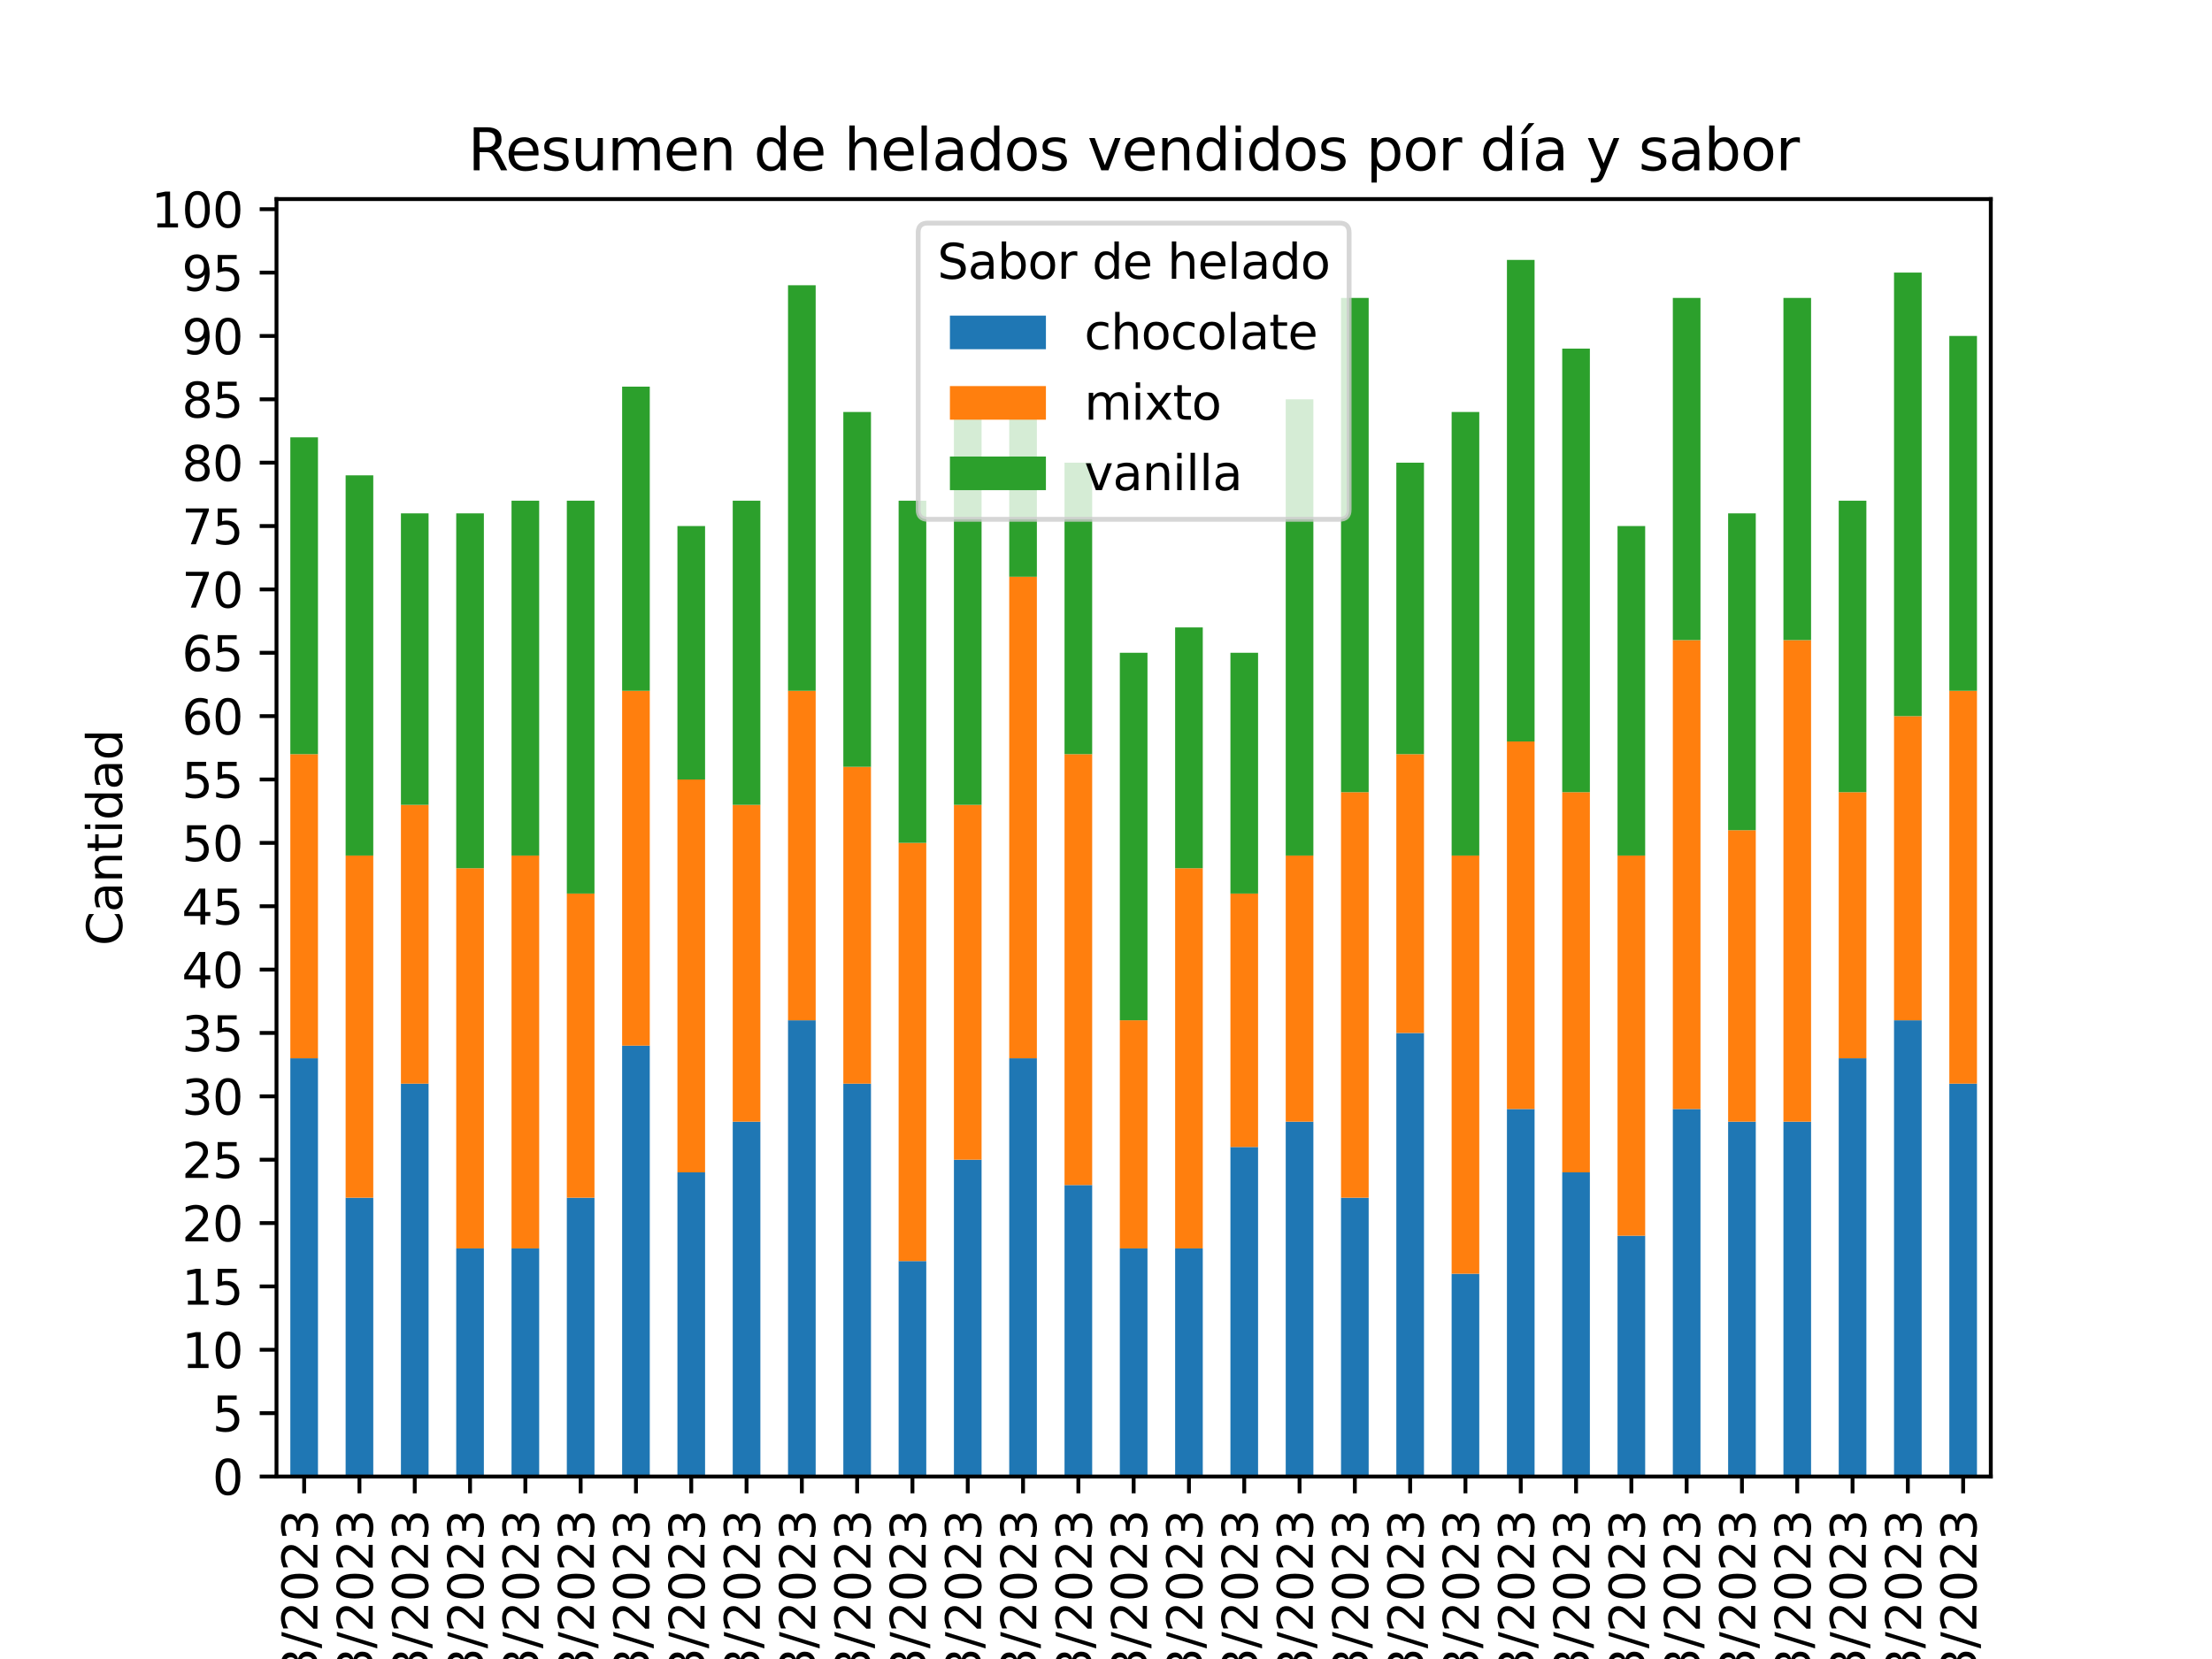 <?xml version="1.0" encoding="utf-8" standalone="no"?>
<!DOCTYPE svg PUBLIC "-//W3C//DTD SVG 1.1//EN"
  "http://www.w3.org/Graphics/SVG/1.1/DTD/svg11.dtd">
<svg xmlns:xlink="http://www.w3.org/1999/xlink" width="460.8pt" height="345.6pt" viewBox="0 0 460.8 345.6" xmlns="http://www.w3.org/2000/svg" version="1.1">
 <defs>
  <style type="text/css">*{stroke-linejoin: round; stroke-linecap: butt}</style>
 </defs>
 <g id="figure_1">
  <g id="patch_1">
   <path d="M 0 345.6 
L 460.8 345.6 
L 460.8 0 
L 0 0 
z
" style="fill: #ffffff"/>
  </g>
  <g id="axes_1">
   <g id="patch_2">
    <path d="M 57.6 307.584 
L 414.72 307.584 
L 414.72 41.472 
L 57.6 41.472 
z
" style="fill: #ffffff"/>
   </g>
   <g id="patch_3">
    <path d="M 60.48 307.584 
L 66.24 307.584 
L 66.24 220.464 
L 60.48 220.464 
z
" clip-path="url(#pc139d4e244)" style="fill: #1f77b4"/>
   </g>
   <g id="patch_4">
    <path d="M 72 307.584 
L 77.76 307.584 
L 77.76 249.504 
L 72 249.504 
z
" clip-path="url(#pc139d4e244)" style="fill: #1f77b4"/>
   </g>
   <g id="patch_5">
    <path d="M 83.52 307.584 
L 89.28 307.584 
L 89.28 225.744 
L 83.52 225.744 
z
" clip-path="url(#pc139d4e244)" style="fill: #1f77b4"/>
   </g>
   <g id="patch_6">
    <path d="M 95.04 307.584 
L 100.8 307.584 
L 100.8 260.064 
L 95.04 260.064 
z
" clip-path="url(#pc139d4e244)" style="fill: #1f77b4"/>
   </g>
   <g id="patch_7">
    <path d="M 106.56 307.584 
L 112.32 307.584 
L 112.32 260.064 
L 106.56 260.064 
z
" clip-path="url(#pc139d4e244)" style="fill: #1f77b4"/>
   </g>
   <g id="patch_8">
    <path d="M 118.08 307.584 
L 123.84 307.584 
L 123.84 249.504 
L 118.08 249.504 
z
" clip-path="url(#pc139d4e244)" style="fill: #1f77b4"/>
   </g>
   <g id="patch_9">
    <path d="M 129.6 307.584 
L 135.36 307.584 
L 135.36 217.824 
L 129.6 217.824 
z
" clip-path="url(#pc139d4e244)" style="fill: #1f77b4"/>
   </g>
   <g id="patch_10">
    <path d="M 141.12 307.584 
L 146.88 307.584 
L 146.88 244.224 
L 141.12 244.224 
z
" clip-path="url(#pc139d4e244)" style="fill: #1f77b4"/>
   </g>
   <g id="patch_11">
    <path d="M 152.64 307.584 
L 158.4 307.584 
L 158.4 233.664 
L 152.64 233.664 
z
" clip-path="url(#pc139d4e244)" style="fill: #1f77b4"/>
   </g>
   <g id="patch_12">
    <path d="M 164.16 307.584 
L 169.92 307.584 
L 169.92 212.544 
L 164.16 212.544 
z
" clip-path="url(#pc139d4e244)" style="fill: #1f77b4"/>
   </g>
   <g id="patch_13">
    <path d="M 175.68 307.584 
L 181.44 307.584 
L 181.44 225.744 
L 175.68 225.744 
z
" clip-path="url(#pc139d4e244)" style="fill: #1f77b4"/>
   </g>
   <g id="patch_14">
    <path d="M 187.2 307.584 
L 192.96 307.584 
L 192.96 262.704 
L 187.2 262.704 
z
" clip-path="url(#pc139d4e244)" style="fill: #1f77b4"/>
   </g>
   <g id="patch_15">
    <path d="M 198.72 307.584 
L 204.48 307.584 
L 204.48 241.584 
L 198.72 241.584 
z
" clip-path="url(#pc139d4e244)" style="fill: #1f77b4"/>
   </g>
   <g id="patch_16">
    <path d="M 210.24 307.584 
L 216 307.584 
L 216 220.464 
L 210.24 220.464 
z
" clip-path="url(#pc139d4e244)" style="fill: #1f77b4"/>
   </g>
   <g id="patch_17">
    <path d="M 221.76 307.584 
L 227.52 307.584 
L 227.52 246.864 
L 221.76 246.864 
z
" clip-path="url(#pc139d4e244)" style="fill: #1f77b4"/>
   </g>
   <g id="patch_18">
    <path d="M 233.28 307.584 
L 239.04 307.584 
L 239.04 260.064 
L 233.28 260.064 
z
" clip-path="url(#pc139d4e244)" style="fill: #1f77b4"/>
   </g>
   <g id="patch_19">
    <path d="M 244.8 307.584 
L 250.56 307.584 
L 250.56 260.064 
L 244.8 260.064 
z
" clip-path="url(#pc139d4e244)" style="fill: #1f77b4"/>
   </g>
   <g id="patch_20">
    <path d="M 256.32 307.584 
L 262.08 307.584 
L 262.08 238.944 
L 256.32 238.944 
z
" clip-path="url(#pc139d4e244)" style="fill: #1f77b4"/>
   </g>
   <g id="patch_21">
    <path d="M 267.84 307.584 
L 273.6 307.584 
L 273.6 233.664 
L 267.84 233.664 
z
" clip-path="url(#pc139d4e244)" style="fill: #1f77b4"/>
   </g>
   <g id="patch_22">
    <path d="M 279.36 307.584 
L 285.12 307.584 
L 285.12 249.504 
L 279.36 249.504 
z
" clip-path="url(#pc139d4e244)" style="fill: #1f77b4"/>
   </g>
   <g id="patch_23">
    <path d="M 290.88 307.584 
L 296.64 307.584 
L 296.64 215.184 
L 290.88 215.184 
z
" clip-path="url(#pc139d4e244)" style="fill: #1f77b4"/>
   </g>
   <g id="patch_24">
    <path d="M 302.4 307.584 
L 308.16 307.584 
L 308.16 265.344 
L 302.4 265.344 
z
" clip-path="url(#pc139d4e244)" style="fill: #1f77b4"/>
   </g>
   <g id="patch_25">
    <path d="M 313.92 307.584 
L 319.68 307.584 
L 319.68 231.024 
L 313.92 231.024 
z
" clip-path="url(#pc139d4e244)" style="fill: #1f77b4"/>
   </g>
   <g id="patch_26">
    <path d="M 325.44 307.584 
L 331.2 307.584 
L 331.2 244.224 
L 325.44 244.224 
z
" clip-path="url(#pc139d4e244)" style="fill: #1f77b4"/>
   </g>
   <g id="patch_27">
    <path d="M 336.96 307.584 
L 342.72 307.584 
L 342.72 257.424 
L 336.96 257.424 
z
" clip-path="url(#pc139d4e244)" style="fill: #1f77b4"/>
   </g>
   <g id="patch_28">
    <path d="M 348.48 307.584 
L 354.24 307.584 
L 354.24 231.024 
L 348.48 231.024 
z
" clip-path="url(#pc139d4e244)" style="fill: #1f77b4"/>
   </g>
   <g id="patch_29">
    <path d="M 360 307.584 
L 365.76 307.584 
L 365.76 233.664 
L 360 233.664 
z
" clip-path="url(#pc139d4e244)" style="fill: #1f77b4"/>
   </g>
   <g id="patch_30">
    <path d="M 371.52 307.584 
L 377.28 307.584 
L 377.28 233.664 
L 371.52 233.664 
z
" clip-path="url(#pc139d4e244)" style="fill: #1f77b4"/>
   </g>
   <g id="patch_31">
    <path d="M 383.04 307.584 
L 388.8 307.584 
L 388.8 220.464 
L 383.04 220.464 
z
" clip-path="url(#pc139d4e244)" style="fill: #1f77b4"/>
   </g>
   <g id="patch_32">
    <path d="M 394.56 307.584 
L 400.32 307.584 
L 400.32 212.544 
L 394.56 212.544 
z
" clip-path="url(#pc139d4e244)" style="fill: #1f77b4"/>
   </g>
   <g id="patch_33">
    <path d="M 406.08 307.584 
L 411.84 307.584 
L 411.84 225.744 
L 406.08 225.744 
z
" clip-path="url(#pc139d4e244)" style="fill: #1f77b4"/>
   </g>
   <g id="patch_34">
    <path d="M 60.48 220.464 
L 66.24 220.464 
L 66.24 157.104 
L 60.48 157.104 
z
" clip-path="url(#pc139d4e244)" style="fill: #ff7f0e"/>
   </g>
   <g id="patch_35">
    <path d="M 72 249.504 
L 77.76 249.504 
L 77.76 178.224 
L 72 178.224 
z
" clip-path="url(#pc139d4e244)" style="fill: #ff7f0e"/>
   </g>
   <g id="patch_36">
    <path d="M 83.52 225.744 
L 89.28 225.744 
L 89.28 167.664 
L 83.52 167.664 
z
" clip-path="url(#pc139d4e244)" style="fill: #ff7f0e"/>
   </g>
   <g id="patch_37">
    <path d="M 95.04 260.064 
L 100.8 260.064 
L 100.8 180.864 
L 95.04 180.864 
z
" clip-path="url(#pc139d4e244)" style="fill: #ff7f0e"/>
   </g>
   <g id="patch_38">
    <path d="M 106.56 260.064 
L 112.32 260.064 
L 112.32 178.224 
L 106.56 178.224 
z
" clip-path="url(#pc139d4e244)" style="fill: #ff7f0e"/>
   </g>
   <g id="patch_39">
    <path d="M 118.08 249.504 
L 123.84 249.504 
L 123.84 186.144 
L 118.08 186.144 
z
" clip-path="url(#pc139d4e244)" style="fill: #ff7f0e"/>
   </g>
   <g id="patch_40">
    <path d="M 129.6 217.824 
L 135.36 217.824 
L 135.36 143.904 
L 129.6 143.904 
z
" clip-path="url(#pc139d4e244)" style="fill: #ff7f0e"/>
   </g>
   <g id="patch_41">
    <path d="M 141.12 244.224 
L 146.88 244.224 
L 146.88 162.384 
L 141.12 162.384 
z
" clip-path="url(#pc139d4e244)" style="fill: #ff7f0e"/>
   </g>
   <g id="patch_42">
    <path d="M 152.64 233.664 
L 158.4 233.664 
L 158.4 167.664 
L 152.64 167.664 
z
" clip-path="url(#pc139d4e244)" style="fill: #ff7f0e"/>
   </g>
   <g id="patch_43">
    <path d="M 164.16 212.544 
L 169.92 212.544 
L 169.92 143.904 
L 164.16 143.904 
z
" clip-path="url(#pc139d4e244)" style="fill: #ff7f0e"/>
   </g>
   <g id="patch_44">
    <path d="M 175.68 225.744 
L 181.44 225.744 
L 181.44 159.744 
L 175.68 159.744 
z
" clip-path="url(#pc139d4e244)" style="fill: #ff7f0e"/>
   </g>
   <g id="patch_45">
    <path d="M 187.2 262.704 
L 192.96 262.704 
L 192.96 175.584 
L 187.2 175.584 
z
" clip-path="url(#pc139d4e244)" style="fill: #ff7f0e"/>
   </g>
   <g id="patch_46">
    <path d="M 198.72 241.584 
L 204.48 241.584 
L 204.48 167.664 
L 198.72 167.664 
z
" clip-path="url(#pc139d4e244)" style="fill: #ff7f0e"/>
   </g>
   <g id="patch_47">
    <path d="M 210.24 220.464 
L 216 220.464 
L 216 120.144 
L 210.24 120.144 
z
" clip-path="url(#pc139d4e244)" style="fill: #ff7f0e"/>
   </g>
   <g id="patch_48">
    <path d="M 221.76 246.864 
L 227.52 246.864 
L 227.52 157.104 
L 221.76 157.104 
z
" clip-path="url(#pc139d4e244)" style="fill: #ff7f0e"/>
   </g>
   <g id="patch_49">
    <path d="M 233.28 260.064 
L 239.04 260.064 
L 239.04 212.544 
L 233.28 212.544 
z
" clip-path="url(#pc139d4e244)" style="fill: #ff7f0e"/>
   </g>
   <g id="patch_50">
    <path d="M 244.8 260.064 
L 250.56 260.064 
L 250.56 180.864 
L 244.8 180.864 
z
" clip-path="url(#pc139d4e244)" style="fill: #ff7f0e"/>
   </g>
   <g id="patch_51">
    <path d="M 256.32 238.944 
L 262.08 238.944 
L 262.08 186.144 
L 256.32 186.144 
z
" clip-path="url(#pc139d4e244)" style="fill: #ff7f0e"/>
   </g>
   <g id="patch_52">
    <path d="M 267.84 233.664 
L 273.6 233.664 
L 273.6 178.224 
L 267.84 178.224 
z
" clip-path="url(#pc139d4e244)" style="fill: #ff7f0e"/>
   </g>
   <g id="patch_53">
    <path d="M 279.36 249.504 
L 285.12 249.504 
L 285.12 165.024 
L 279.36 165.024 
z
" clip-path="url(#pc139d4e244)" style="fill: #ff7f0e"/>
   </g>
   <g id="patch_54">
    <path d="M 290.88 215.184 
L 296.64 215.184 
L 296.64 157.104 
L 290.88 157.104 
z
" clip-path="url(#pc139d4e244)" style="fill: #ff7f0e"/>
   </g>
   <g id="patch_55">
    <path d="M 302.4 265.344 
L 308.16 265.344 
L 308.16 178.224 
L 302.4 178.224 
z
" clip-path="url(#pc139d4e244)" style="fill: #ff7f0e"/>
   </g>
   <g id="patch_56">
    <path d="M 313.92 231.024 
L 319.68 231.024 
L 319.68 154.464 
L 313.92 154.464 
z
" clip-path="url(#pc139d4e244)" style="fill: #ff7f0e"/>
   </g>
   <g id="patch_57">
    <path d="M 325.44 244.224 
L 331.2 244.224 
L 331.2 165.024 
L 325.44 165.024 
z
" clip-path="url(#pc139d4e244)" style="fill: #ff7f0e"/>
   </g>
   <g id="patch_58">
    <path d="M 336.96 257.424 
L 342.72 257.424 
L 342.72 178.224 
L 336.96 178.224 
z
" clip-path="url(#pc139d4e244)" style="fill: #ff7f0e"/>
   </g>
   <g id="patch_59">
    <path d="M 348.48 231.024 
L 354.24 231.024 
L 354.24 133.344 
L 348.48 133.344 
z
" clip-path="url(#pc139d4e244)" style="fill: #ff7f0e"/>
   </g>
   <g id="patch_60">
    <path d="M 360 233.664 
L 365.76 233.664 
L 365.76 172.944 
L 360 172.944 
z
" clip-path="url(#pc139d4e244)" style="fill: #ff7f0e"/>
   </g>
   <g id="patch_61">
    <path d="M 371.52 233.664 
L 377.28 233.664 
L 377.28 133.344 
L 371.52 133.344 
z
" clip-path="url(#pc139d4e244)" style="fill: #ff7f0e"/>
   </g>
   <g id="patch_62">
    <path d="M 383.04 220.464 
L 388.8 220.464 
L 388.8 165.024 
L 383.04 165.024 
z
" clip-path="url(#pc139d4e244)" style="fill: #ff7f0e"/>
   </g>
   <g id="patch_63">
    <path d="M 394.56 212.544 
L 400.32 212.544 
L 400.32 149.184 
L 394.56 149.184 
z
" clip-path="url(#pc139d4e244)" style="fill: #ff7f0e"/>
   </g>
   <g id="patch_64">
    <path d="M 406.08 225.744 
L 411.84 225.744 
L 411.84 143.904 
L 406.08 143.904 
z
" clip-path="url(#pc139d4e244)" style="fill: #ff7f0e"/>
   </g>
   <g id="patch_65">
    <path d="M 60.48 157.104 
L 66.24 157.104 
L 66.24 91.104 
L 60.48 91.104 
z
" clip-path="url(#pc139d4e244)" style="fill: #2ca02c"/>
   </g>
   <g id="patch_66">
    <path d="M 72 178.224 
L 77.76 178.224 
L 77.76 99.024 
L 72 99.024 
z
" clip-path="url(#pc139d4e244)" style="fill: #2ca02c"/>
   </g>
   <g id="patch_67">
    <path d="M 83.52 167.664 
L 89.28 167.664 
L 89.28 106.944 
L 83.52 106.944 
z
" clip-path="url(#pc139d4e244)" style="fill: #2ca02c"/>
   </g>
   <g id="patch_68">
    <path d="M 95.04 180.864 
L 100.8 180.864 
L 100.8 106.944 
L 95.04 106.944 
z
" clip-path="url(#pc139d4e244)" style="fill: #2ca02c"/>
   </g>
   <g id="patch_69">
    <path d="M 106.56 178.224 
L 112.32 178.224 
L 112.32 104.304 
L 106.56 104.304 
z
" clip-path="url(#pc139d4e244)" style="fill: #2ca02c"/>
   </g>
   <g id="patch_70">
    <path d="M 118.08 186.144 
L 123.84 186.144 
L 123.84 104.304 
L 118.08 104.304 
z
" clip-path="url(#pc139d4e244)" style="fill: #2ca02c"/>
   </g>
   <g id="patch_71">
    <path d="M 129.6 143.904 
L 135.36 143.904 
L 135.36 80.544 
L 129.6 80.544 
z
" clip-path="url(#pc139d4e244)" style="fill: #2ca02c"/>
   </g>
   <g id="patch_72">
    <path d="M 141.12 162.384 
L 146.88 162.384 
L 146.88 109.584 
L 141.12 109.584 
z
" clip-path="url(#pc139d4e244)" style="fill: #2ca02c"/>
   </g>
   <g id="patch_73">
    <path d="M 152.64 167.664 
L 158.4 167.664 
L 158.4 104.304 
L 152.64 104.304 
z
" clip-path="url(#pc139d4e244)" style="fill: #2ca02c"/>
   </g>
   <g id="patch_74">
    <path d="M 164.16 143.904 
L 169.92 143.904 
L 169.92 59.424 
L 164.16 59.424 
z
" clip-path="url(#pc139d4e244)" style="fill: #2ca02c"/>
   </g>
   <g id="patch_75">
    <path d="M 175.68 159.744 
L 181.44 159.744 
L 181.44 85.824 
L 175.68 85.824 
z
" clip-path="url(#pc139d4e244)" style="fill: #2ca02c"/>
   </g>
   <g id="patch_76">
    <path d="M 187.2 175.584 
L 192.96 175.584 
L 192.96 104.304 
L 187.2 104.304 
z
" clip-path="url(#pc139d4e244)" style="fill: #2ca02c"/>
   </g>
   <g id="patch_77">
    <path d="M 198.72 167.664 
L 204.48 167.664 
L 204.48 83.184 
L 198.72 83.184 
z
" clip-path="url(#pc139d4e244)" style="fill: #2ca02c"/>
   </g>
   <g id="patch_78">
    <path d="M 210.24 120.144 
L 216 120.144 
L 216 80.544 
L 210.24 80.544 
z
" clip-path="url(#pc139d4e244)" style="fill: #2ca02c"/>
   </g>
   <g id="patch_79">
    <path d="M 221.76 157.104 
L 227.52 157.104 
L 227.52 96.384 
L 221.76 96.384 
z
" clip-path="url(#pc139d4e244)" style="fill: #2ca02c"/>
   </g>
   <g id="patch_80">
    <path d="M 233.28 212.544 
L 239.04 212.544 
L 239.04 135.984 
L 233.28 135.984 
z
" clip-path="url(#pc139d4e244)" style="fill: #2ca02c"/>
   </g>
   <g id="patch_81">
    <path d="M 244.8 180.864 
L 250.56 180.864 
L 250.56 130.704 
L 244.8 130.704 
z
" clip-path="url(#pc139d4e244)" style="fill: #2ca02c"/>
   </g>
   <g id="patch_82">
    <path d="M 256.32 186.144 
L 262.08 186.144 
L 262.08 135.984 
L 256.32 135.984 
z
" clip-path="url(#pc139d4e244)" style="fill: #2ca02c"/>
   </g>
   <g id="patch_83">
    <path d="M 267.84 178.224 
L 273.6 178.224 
L 273.6 83.184 
L 267.84 83.184 
z
" clip-path="url(#pc139d4e244)" style="fill: #2ca02c"/>
   </g>
   <g id="patch_84">
    <path d="M 279.36 165.024 
L 285.12 165.024 
L 285.12 62.064 
L 279.36 62.064 
z
" clip-path="url(#pc139d4e244)" style="fill: #2ca02c"/>
   </g>
   <g id="patch_85">
    <path d="M 290.88 157.104 
L 296.64 157.104 
L 296.64 96.384 
L 290.88 96.384 
z
" clip-path="url(#pc139d4e244)" style="fill: #2ca02c"/>
   </g>
   <g id="patch_86">
    <path d="M 302.4 178.224 
L 308.16 178.224 
L 308.16 85.824 
L 302.4 85.824 
z
" clip-path="url(#pc139d4e244)" style="fill: #2ca02c"/>
   </g>
   <g id="patch_87">
    <path d="M 313.92 154.464 
L 319.68 154.464 
L 319.68 54.144 
L 313.92 54.144 
z
" clip-path="url(#pc139d4e244)" style="fill: #2ca02c"/>
   </g>
   <g id="patch_88">
    <path d="M 325.44 165.024 
L 331.2 165.024 
L 331.2 72.624 
L 325.44 72.624 
z
" clip-path="url(#pc139d4e244)" style="fill: #2ca02c"/>
   </g>
   <g id="patch_89">
    <path d="M 336.96 178.224 
L 342.72 178.224 
L 342.72 109.584 
L 336.96 109.584 
z
" clip-path="url(#pc139d4e244)" style="fill: #2ca02c"/>
   </g>
   <g id="patch_90">
    <path d="M 348.48 133.344 
L 354.24 133.344 
L 354.24 62.064 
L 348.48 62.064 
z
" clip-path="url(#pc139d4e244)" style="fill: #2ca02c"/>
   </g>
   <g id="patch_91">
    <path d="M 360 172.944 
L 365.76 172.944 
L 365.76 106.944 
L 360 106.944 
z
" clip-path="url(#pc139d4e244)" style="fill: #2ca02c"/>
   </g>
   <g id="patch_92">
    <path d="M 371.52 133.344 
L 377.28 133.344 
L 377.28 62.064 
L 371.52 62.064 
z
" clip-path="url(#pc139d4e244)" style="fill: #2ca02c"/>
   </g>
   <g id="patch_93">
    <path d="M 383.04 165.024 
L 388.8 165.024 
L 388.8 104.304 
L 383.04 104.304 
z
" clip-path="url(#pc139d4e244)" style="fill: #2ca02c"/>
   </g>
   <g id="patch_94">
    <path d="M 394.56 149.184 
L 400.32 149.184 
L 400.32 56.784 
L 394.56 56.784 
z
" clip-path="url(#pc139d4e244)" style="fill: #2ca02c"/>
   </g>
   <g id="patch_95">
    <path d="M 406.08 143.904 
L 411.84 143.904 
L 411.84 69.984 
L 406.08 69.984 
z
" clip-path="url(#pc139d4e244)" style="fill: #2ca02c"/>
   </g>
   <g id="matplotlib.axis_1">
    <g id="xtick_1">
     <g id="line2d_1">
      <defs>
       <path id="mad42594868" d="M 0 0 
L 0 3.5 
" style="stroke: #000000; stroke-width: 0.8"/>
      </defs>
      <g>
       <use xlink:href="#mad42594868" x="63.36" y="307.584" style="stroke: #000000; stroke-width: 0.8"/>
      </g>
     </g>
     <g id="text_1">
      <!-- 01/03/2023 -->
      <g transform="translate(66.119 372.221) rotate(-90) scale(0.1 -0.1)">
       <defs>
        <path id="DejaVuSans-30" d="M 2034 4250 
Q 1547 4250 1301 3770 
Q 1056 3291 1056 2328 
Q 1056 1369 1301 889 
Q 1547 409 2034 409 
Q 2525 409 2770 889 
Q 3016 1369 3016 2328 
Q 3016 3291 2770 3770 
Q 2525 4250 2034 4250 
z
M 2034 4750 
Q 2819 4750 3233 4129 
Q 3647 3509 3647 2328 
Q 3647 1150 3233 529 
Q 2819 -91 2034 -91 
Q 1250 -91 836 529 
Q 422 1150 422 2328 
Q 422 3509 836 4129 
Q 1250 4750 2034 4750 
z
" transform="scale(0.016)"/>
        <path id="DejaVuSans-31" d="M 794 531 
L 1825 531 
L 1825 4091 
L 703 3866 
L 703 4441 
L 1819 4666 
L 2450 4666 
L 2450 531 
L 3481 531 
L 3481 0 
L 794 0 
L 794 531 
z
" transform="scale(0.016)"/>
        <path id="DejaVuSans-2f" d="M 1625 4666 
L 2156 4666 
L 531 -594 
L 0 -594 
L 1625 4666 
z
" transform="scale(0.016)"/>
        <path id="DejaVuSans-33" d="M 2597 2516 
Q 3050 2419 3304 2112 
Q 3559 1806 3559 1356 
Q 3559 666 3084 287 
Q 2609 -91 1734 -91 
Q 1441 -91 1130 -33 
Q 819 25 488 141 
L 488 750 
Q 750 597 1062 519 
Q 1375 441 1716 441 
Q 2309 441 2620 675 
Q 2931 909 2931 1356 
Q 2931 1769 2642 2001 
Q 2353 2234 1838 2234 
L 1294 2234 
L 1294 2753 
L 1863 2753 
Q 2328 2753 2575 2939 
Q 2822 3125 2822 3475 
Q 2822 3834 2567 4026 
Q 2313 4219 1838 4219 
Q 1578 4219 1281 4162 
Q 984 4106 628 3988 
L 628 4550 
Q 988 4650 1302 4700 
Q 1616 4750 1894 4750 
Q 2613 4750 3031 4423 
Q 3450 4097 3450 3541 
Q 3450 3153 3228 2886 
Q 3006 2619 2597 2516 
z
" transform="scale(0.016)"/>
        <path id="DejaVuSans-32" d="M 1228 531 
L 3431 531 
L 3431 0 
L 469 0 
L 469 531 
Q 828 903 1448 1529 
Q 2069 2156 2228 2338 
Q 2531 2678 2651 2914 
Q 2772 3150 2772 3378 
Q 2772 3750 2511 3984 
Q 2250 4219 1831 4219 
Q 1534 4219 1204 4116 
Q 875 4013 500 3803 
L 500 4441 
Q 881 4594 1212 4672 
Q 1544 4750 1819 4750 
Q 2544 4750 2975 4387 
Q 3406 4025 3406 3419 
Q 3406 3131 3298 2873 
Q 3191 2616 2906 2266 
Q 2828 2175 2409 1742 
Q 1991 1309 1228 531 
z
" transform="scale(0.016)"/>
       </defs>
       <use xlink:href="#DejaVuSans-30"/>
       <use xlink:href="#DejaVuSans-31" x="63.623"/>
       <use xlink:href="#DejaVuSans-2f" x="127.246"/>
       <use xlink:href="#DejaVuSans-30" x="160.938"/>
       <use xlink:href="#DejaVuSans-33" x="224.561"/>
       <use xlink:href="#DejaVuSans-2f" x="288.184"/>
       <use xlink:href="#DejaVuSans-32" x="321.875"/>
       <use xlink:href="#DejaVuSans-30" x="385.498"/>
       <use xlink:href="#DejaVuSans-32" x="449.121"/>
       <use xlink:href="#DejaVuSans-33" x="512.744"/>
      </g>
     </g>
    </g>
    <g id="xtick_2">
     <g id="line2d_2">
      <g>
       <use xlink:href="#mad42594868" x="74.88" y="307.584" style="stroke: #000000; stroke-width: 0.8"/>
      </g>
     </g>
     <g id="text_2">
      <!-- 02/03/2023 -->
      <g transform="translate(77.639 372.221) rotate(-90) scale(0.1 -0.1)">
       <use xlink:href="#DejaVuSans-30"/>
       <use xlink:href="#DejaVuSans-32" x="63.623"/>
       <use xlink:href="#DejaVuSans-2f" x="127.246"/>
       <use xlink:href="#DejaVuSans-30" x="160.938"/>
       <use xlink:href="#DejaVuSans-33" x="224.561"/>
       <use xlink:href="#DejaVuSans-2f" x="288.184"/>
       <use xlink:href="#DejaVuSans-32" x="321.875"/>
       <use xlink:href="#DejaVuSans-30" x="385.498"/>
       <use xlink:href="#DejaVuSans-32" x="449.121"/>
       <use xlink:href="#DejaVuSans-33" x="512.744"/>
      </g>
     </g>
    </g>
    <g id="xtick_3">
     <g id="line2d_3">
      <g>
       <use xlink:href="#mad42594868" x="86.4" y="307.584" style="stroke: #000000; stroke-width: 0.8"/>
      </g>
     </g>
     <g id="text_3">
      <!-- 03/03/2023 -->
      <g transform="translate(89.159 372.221) rotate(-90) scale(0.1 -0.1)">
       <use xlink:href="#DejaVuSans-30"/>
       <use xlink:href="#DejaVuSans-33" x="63.623"/>
       <use xlink:href="#DejaVuSans-2f" x="127.246"/>
       <use xlink:href="#DejaVuSans-30" x="160.938"/>
       <use xlink:href="#DejaVuSans-33" x="224.561"/>
       <use xlink:href="#DejaVuSans-2f" x="288.184"/>
       <use xlink:href="#DejaVuSans-32" x="321.875"/>
       <use xlink:href="#DejaVuSans-30" x="385.498"/>
       <use xlink:href="#DejaVuSans-32" x="449.121"/>
       <use xlink:href="#DejaVuSans-33" x="512.744"/>
      </g>
     </g>
    </g>
    <g id="xtick_4">
     <g id="line2d_4">
      <g>
       <use xlink:href="#mad42594868" x="97.92" y="307.584" style="stroke: #000000; stroke-width: 0.8"/>
      </g>
     </g>
     <g id="text_4">
      <!-- 04/03/2023 -->
      <g transform="translate(100.679 372.221) rotate(-90) scale(0.1 -0.1)">
       <defs>
        <path id="DejaVuSans-34" d="M 2419 4116 
L 825 1625 
L 2419 1625 
L 2419 4116 
z
M 2253 4666 
L 3047 4666 
L 3047 1625 
L 3713 1625 
L 3713 1100 
L 3047 1100 
L 3047 0 
L 2419 0 
L 2419 1100 
L 313 1100 
L 313 1709 
L 2253 4666 
z
" transform="scale(0.016)"/>
       </defs>
       <use xlink:href="#DejaVuSans-30"/>
       <use xlink:href="#DejaVuSans-34" x="63.623"/>
       <use xlink:href="#DejaVuSans-2f" x="127.246"/>
       <use xlink:href="#DejaVuSans-30" x="160.938"/>
       <use xlink:href="#DejaVuSans-33" x="224.561"/>
       <use xlink:href="#DejaVuSans-2f" x="288.184"/>
       <use xlink:href="#DejaVuSans-32" x="321.875"/>
       <use xlink:href="#DejaVuSans-30" x="385.498"/>
       <use xlink:href="#DejaVuSans-32" x="449.121"/>
       <use xlink:href="#DejaVuSans-33" x="512.744"/>
      </g>
     </g>
    </g>
    <g id="xtick_5">
     <g id="line2d_5">
      <g>
       <use xlink:href="#mad42594868" x="109.44" y="307.584" style="stroke: #000000; stroke-width: 0.8"/>
      </g>
     </g>
     <g id="text_5">
      <!-- 05/03/2023 -->
      <g transform="translate(112.199 372.221) rotate(-90) scale(0.1 -0.1)">
       <defs>
        <path id="DejaVuSans-35" d="M 691 4666 
L 3169 4666 
L 3169 4134 
L 1269 4134 
L 1269 2991 
Q 1406 3038 1543 3061 
Q 1681 3084 1819 3084 
Q 2600 3084 3056 2656 
Q 3513 2228 3513 1497 
Q 3513 744 3044 326 
Q 2575 -91 1722 -91 
Q 1428 -91 1123 -41 
Q 819 9 494 109 
L 494 744 
Q 775 591 1075 516 
Q 1375 441 1709 441 
Q 2250 441 2565 725 
Q 2881 1009 2881 1497 
Q 2881 1984 2565 2268 
Q 2250 2553 1709 2553 
Q 1456 2553 1204 2497 
Q 953 2441 691 2322 
L 691 4666 
z
" transform="scale(0.016)"/>
       </defs>
       <use xlink:href="#DejaVuSans-30"/>
       <use xlink:href="#DejaVuSans-35" x="63.623"/>
       <use xlink:href="#DejaVuSans-2f" x="127.246"/>
       <use xlink:href="#DejaVuSans-30" x="160.938"/>
       <use xlink:href="#DejaVuSans-33" x="224.561"/>
       <use xlink:href="#DejaVuSans-2f" x="288.184"/>
       <use xlink:href="#DejaVuSans-32" x="321.875"/>
       <use xlink:href="#DejaVuSans-30" x="385.498"/>
       <use xlink:href="#DejaVuSans-32" x="449.121"/>
       <use xlink:href="#DejaVuSans-33" x="512.744"/>
      </g>
     </g>
    </g>
    <g id="xtick_6">
     <g id="line2d_6">
      <g>
       <use xlink:href="#mad42594868" x="120.96" y="307.584" style="stroke: #000000; stroke-width: 0.8"/>
      </g>
     </g>
     <g id="text_6">
      <!-- 06/03/2023 -->
      <g transform="translate(123.719 372.221) rotate(-90) scale(0.1 -0.1)">
       <defs>
        <path id="DejaVuSans-36" d="M 2113 2584 
Q 1688 2584 1439 2293 
Q 1191 2003 1191 1497 
Q 1191 994 1439 701 
Q 1688 409 2113 409 
Q 2538 409 2786 701 
Q 3034 994 3034 1497 
Q 3034 2003 2786 2293 
Q 2538 2584 2113 2584 
z
M 3366 4563 
L 3366 3988 
Q 3128 4100 2886 4159 
Q 2644 4219 2406 4219 
Q 1781 4219 1451 3797 
Q 1122 3375 1075 2522 
Q 1259 2794 1537 2939 
Q 1816 3084 2150 3084 
Q 2853 3084 3261 2657 
Q 3669 2231 3669 1497 
Q 3669 778 3244 343 
Q 2819 -91 2113 -91 
Q 1303 -91 875 529 
Q 447 1150 447 2328 
Q 447 3434 972 4092 
Q 1497 4750 2381 4750 
Q 2619 4750 2861 4703 
Q 3103 4656 3366 4563 
z
" transform="scale(0.016)"/>
       </defs>
       <use xlink:href="#DejaVuSans-30"/>
       <use xlink:href="#DejaVuSans-36" x="63.623"/>
       <use xlink:href="#DejaVuSans-2f" x="127.246"/>
       <use xlink:href="#DejaVuSans-30" x="160.938"/>
       <use xlink:href="#DejaVuSans-33" x="224.561"/>
       <use xlink:href="#DejaVuSans-2f" x="288.184"/>
       <use xlink:href="#DejaVuSans-32" x="321.875"/>
       <use xlink:href="#DejaVuSans-30" x="385.498"/>
       <use xlink:href="#DejaVuSans-32" x="449.121"/>
       <use xlink:href="#DejaVuSans-33" x="512.744"/>
      </g>
     </g>
    </g>
    <g id="xtick_7">
     <g id="line2d_7">
      <g>
       <use xlink:href="#mad42594868" x="132.48" y="307.584" style="stroke: #000000; stroke-width: 0.8"/>
      </g>
     </g>
     <g id="text_7">
      <!-- 07/03/2023 -->
      <g transform="translate(135.239 372.221) rotate(-90) scale(0.1 -0.1)">
       <defs>
        <path id="DejaVuSans-37" d="M 525 4666 
L 3525 4666 
L 3525 4397 
L 1831 0 
L 1172 0 
L 2766 4134 
L 525 4134 
L 525 4666 
z
" transform="scale(0.016)"/>
       </defs>
       <use xlink:href="#DejaVuSans-30"/>
       <use xlink:href="#DejaVuSans-37" x="63.623"/>
       <use xlink:href="#DejaVuSans-2f" x="127.246"/>
       <use xlink:href="#DejaVuSans-30" x="160.938"/>
       <use xlink:href="#DejaVuSans-33" x="224.561"/>
       <use xlink:href="#DejaVuSans-2f" x="288.184"/>
       <use xlink:href="#DejaVuSans-32" x="321.875"/>
       <use xlink:href="#DejaVuSans-30" x="385.498"/>
       <use xlink:href="#DejaVuSans-32" x="449.121"/>
       <use xlink:href="#DejaVuSans-33" x="512.744"/>
      </g>
     </g>
    </g>
    <g id="xtick_8">
     <g id="line2d_8">
      <g>
       <use xlink:href="#mad42594868" x="144" y="307.584" style="stroke: #000000; stroke-width: 0.8"/>
      </g>
     </g>
     <g id="text_8">
      <!-- 08/03/2023 -->
      <g transform="translate(146.759 372.221) rotate(-90) scale(0.1 -0.1)">
       <defs>
        <path id="DejaVuSans-38" d="M 2034 2216 
Q 1584 2216 1326 1975 
Q 1069 1734 1069 1313 
Q 1069 891 1326 650 
Q 1584 409 2034 409 
Q 2484 409 2743 651 
Q 3003 894 3003 1313 
Q 3003 1734 2745 1975 
Q 2488 2216 2034 2216 
z
M 1403 2484 
Q 997 2584 770 2862 
Q 544 3141 544 3541 
Q 544 4100 942 4425 
Q 1341 4750 2034 4750 
Q 2731 4750 3128 4425 
Q 3525 4100 3525 3541 
Q 3525 3141 3298 2862 
Q 3072 2584 2669 2484 
Q 3125 2378 3379 2068 
Q 3634 1759 3634 1313 
Q 3634 634 3220 271 
Q 2806 -91 2034 -91 
Q 1263 -91 848 271 
Q 434 634 434 1313 
Q 434 1759 690 2068 
Q 947 2378 1403 2484 
z
M 1172 3481 
Q 1172 3119 1398 2916 
Q 1625 2713 2034 2713 
Q 2441 2713 2670 2916 
Q 2900 3119 2900 3481 
Q 2900 3844 2670 4047 
Q 2441 4250 2034 4250 
Q 1625 4250 1398 4047 
Q 1172 3844 1172 3481 
z
" transform="scale(0.016)"/>
       </defs>
       <use xlink:href="#DejaVuSans-30"/>
       <use xlink:href="#DejaVuSans-38" x="63.623"/>
       <use xlink:href="#DejaVuSans-2f" x="127.246"/>
       <use xlink:href="#DejaVuSans-30" x="160.938"/>
       <use xlink:href="#DejaVuSans-33" x="224.561"/>
       <use xlink:href="#DejaVuSans-2f" x="288.184"/>
       <use xlink:href="#DejaVuSans-32" x="321.875"/>
       <use xlink:href="#DejaVuSans-30" x="385.498"/>
       <use xlink:href="#DejaVuSans-32" x="449.121"/>
       <use xlink:href="#DejaVuSans-33" x="512.744"/>
      </g>
     </g>
    </g>
    <g id="xtick_9">
     <g id="line2d_9">
      <g>
       <use xlink:href="#mad42594868" x="155.52" y="307.584" style="stroke: #000000; stroke-width: 0.8"/>
      </g>
     </g>
     <g id="text_9">
      <!-- 09/03/2023 -->
      <g transform="translate(158.279 372.221) rotate(-90) scale(0.1 -0.1)">
       <defs>
        <path id="DejaVuSans-39" d="M 703 97 
L 703 672 
Q 941 559 1184 500 
Q 1428 441 1663 441 
Q 2288 441 2617 861 
Q 2947 1281 2994 2138 
Q 2813 1869 2534 1725 
Q 2256 1581 1919 1581 
Q 1219 1581 811 2004 
Q 403 2428 403 3163 
Q 403 3881 828 4315 
Q 1253 4750 1959 4750 
Q 2769 4750 3195 4129 
Q 3622 3509 3622 2328 
Q 3622 1225 3098 567 
Q 2575 -91 1691 -91 
Q 1453 -91 1209 -44 
Q 966 3 703 97 
z
M 1959 2075 
Q 2384 2075 2632 2365 
Q 2881 2656 2881 3163 
Q 2881 3666 2632 3958 
Q 2384 4250 1959 4250 
Q 1534 4250 1286 3958 
Q 1038 3666 1038 3163 
Q 1038 2656 1286 2365 
Q 1534 2075 1959 2075 
z
" transform="scale(0.016)"/>
       </defs>
       <use xlink:href="#DejaVuSans-30"/>
       <use xlink:href="#DejaVuSans-39" x="63.623"/>
       <use xlink:href="#DejaVuSans-2f" x="127.246"/>
       <use xlink:href="#DejaVuSans-30" x="160.938"/>
       <use xlink:href="#DejaVuSans-33" x="224.561"/>
       <use xlink:href="#DejaVuSans-2f" x="288.184"/>
       <use xlink:href="#DejaVuSans-32" x="321.875"/>
       <use xlink:href="#DejaVuSans-30" x="385.498"/>
       <use xlink:href="#DejaVuSans-32" x="449.121"/>
       <use xlink:href="#DejaVuSans-33" x="512.744"/>
      </g>
     </g>
    </g>
    <g id="xtick_10">
     <g id="line2d_10">
      <g>
       <use xlink:href="#mad42594868" x="167.04" y="307.584" style="stroke: #000000; stroke-width: 0.8"/>
      </g>
     </g>
     <g id="text_10">
      <!-- 10/03/2023 -->
      <g transform="translate(169.799 372.221) rotate(-90) scale(0.1 -0.1)">
       <use xlink:href="#DejaVuSans-31"/>
       <use xlink:href="#DejaVuSans-30" x="63.623"/>
       <use xlink:href="#DejaVuSans-2f" x="127.246"/>
       <use xlink:href="#DejaVuSans-30" x="160.938"/>
       <use xlink:href="#DejaVuSans-33" x="224.561"/>
       <use xlink:href="#DejaVuSans-2f" x="288.184"/>
       <use xlink:href="#DejaVuSans-32" x="321.875"/>
       <use xlink:href="#DejaVuSans-30" x="385.498"/>
       <use xlink:href="#DejaVuSans-32" x="449.121"/>
       <use xlink:href="#DejaVuSans-33" x="512.744"/>
      </g>
     </g>
    </g>
    <g id="xtick_11">
     <g id="line2d_11">
      <g>
       <use xlink:href="#mad42594868" x="178.56" y="307.584" style="stroke: #000000; stroke-width: 0.8"/>
      </g>
     </g>
     <g id="text_11">
      <!-- 11/03/2023 -->
      <g transform="translate(181.319 372.221) rotate(-90) scale(0.1 -0.1)">
       <use xlink:href="#DejaVuSans-31"/>
       <use xlink:href="#DejaVuSans-31" x="63.623"/>
       <use xlink:href="#DejaVuSans-2f" x="127.246"/>
       <use xlink:href="#DejaVuSans-30" x="160.938"/>
       <use xlink:href="#DejaVuSans-33" x="224.561"/>
       <use xlink:href="#DejaVuSans-2f" x="288.184"/>
       <use xlink:href="#DejaVuSans-32" x="321.875"/>
       <use xlink:href="#DejaVuSans-30" x="385.498"/>
       <use xlink:href="#DejaVuSans-32" x="449.121"/>
       <use xlink:href="#DejaVuSans-33" x="512.744"/>
      </g>
     </g>
    </g>
    <g id="xtick_12">
     <g id="line2d_12">
      <g>
       <use xlink:href="#mad42594868" x="190.08" y="307.584" style="stroke: #000000; stroke-width: 0.8"/>
      </g>
     </g>
     <g id="text_12">
      <!-- 12/03/2023 -->
      <g transform="translate(192.839 372.221) rotate(-90) scale(0.1 -0.1)">
       <use xlink:href="#DejaVuSans-31"/>
       <use xlink:href="#DejaVuSans-32" x="63.623"/>
       <use xlink:href="#DejaVuSans-2f" x="127.246"/>
       <use xlink:href="#DejaVuSans-30" x="160.938"/>
       <use xlink:href="#DejaVuSans-33" x="224.561"/>
       <use xlink:href="#DejaVuSans-2f" x="288.184"/>
       <use xlink:href="#DejaVuSans-32" x="321.875"/>
       <use xlink:href="#DejaVuSans-30" x="385.498"/>
       <use xlink:href="#DejaVuSans-32" x="449.121"/>
       <use xlink:href="#DejaVuSans-33" x="512.744"/>
      </g>
     </g>
    </g>
    <g id="xtick_13">
     <g id="line2d_13">
      <g>
       <use xlink:href="#mad42594868" x="201.6" y="307.584" style="stroke: #000000; stroke-width: 0.8"/>
      </g>
     </g>
     <g id="text_13">
      <!-- 13/03/2023 -->
      <g transform="translate(204.359 372.221) rotate(-90) scale(0.1 -0.1)">
       <use xlink:href="#DejaVuSans-31"/>
       <use xlink:href="#DejaVuSans-33" x="63.623"/>
       <use xlink:href="#DejaVuSans-2f" x="127.246"/>
       <use xlink:href="#DejaVuSans-30" x="160.938"/>
       <use xlink:href="#DejaVuSans-33" x="224.561"/>
       <use xlink:href="#DejaVuSans-2f" x="288.184"/>
       <use xlink:href="#DejaVuSans-32" x="321.875"/>
       <use xlink:href="#DejaVuSans-30" x="385.498"/>
       <use xlink:href="#DejaVuSans-32" x="449.121"/>
       <use xlink:href="#DejaVuSans-33" x="512.744"/>
      </g>
     </g>
    </g>
    <g id="xtick_14">
     <g id="line2d_14">
      <g>
       <use xlink:href="#mad42594868" x="213.12" y="307.584" style="stroke: #000000; stroke-width: 0.8"/>
      </g>
     </g>
     <g id="text_14">
      <!-- 14/03/2023 -->
      <g transform="translate(215.879 372.221) rotate(-90) scale(0.1 -0.1)">
       <use xlink:href="#DejaVuSans-31"/>
       <use xlink:href="#DejaVuSans-34" x="63.623"/>
       <use xlink:href="#DejaVuSans-2f" x="127.246"/>
       <use xlink:href="#DejaVuSans-30" x="160.938"/>
       <use xlink:href="#DejaVuSans-33" x="224.561"/>
       <use xlink:href="#DejaVuSans-2f" x="288.184"/>
       <use xlink:href="#DejaVuSans-32" x="321.875"/>
       <use xlink:href="#DejaVuSans-30" x="385.498"/>
       <use xlink:href="#DejaVuSans-32" x="449.121"/>
       <use xlink:href="#DejaVuSans-33" x="512.744"/>
      </g>
     </g>
    </g>
    <g id="xtick_15">
     <g id="line2d_15">
      <g>
       <use xlink:href="#mad42594868" x="224.64" y="307.584" style="stroke: #000000; stroke-width: 0.8"/>
      </g>
     </g>
     <g id="text_15">
      <!-- 15/03/2023 -->
      <g transform="translate(227.399 372.221) rotate(-90) scale(0.1 -0.1)">
       <use xlink:href="#DejaVuSans-31"/>
       <use xlink:href="#DejaVuSans-35" x="63.623"/>
       <use xlink:href="#DejaVuSans-2f" x="127.246"/>
       <use xlink:href="#DejaVuSans-30" x="160.938"/>
       <use xlink:href="#DejaVuSans-33" x="224.561"/>
       <use xlink:href="#DejaVuSans-2f" x="288.184"/>
       <use xlink:href="#DejaVuSans-32" x="321.875"/>
       <use xlink:href="#DejaVuSans-30" x="385.498"/>
       <use xlink:href="#DejaVuSans-32" x="449.121"/>
       <use xlink:href="#DejaVuSans-33" x="512.744"/>
      </g>
     </g>
    </g>
    <g id="xtick_16">
     <g id="line2d_16">
      <g>
       <use xlink:href="#mad42594868" x="236.16" y="307.584" style="stroke: #000000; stroke-width: 0.8"/>
      </g>
     </g>
     <g id="text_16">
      <!-- 16/03/2023 -->
      <g transform="translate(238.919 372.221) rotate(-90) scale(0.1 -0.1)">
       <use xlink:href="#DejaVuSans-31"/>
       <use xlink:href="#DejaVuSans-36" x="63.623"/>
       <use xlink:href="#DejaVuSans-2f" x="127.246"/>
       <use xlink:href="#DejaVuSans-30" x="160.938"/>
       <use xlink:href="#DejaVuSans-33" x="224.561"/>
       <use xlink:href="#DejaVuSans-2f" x="288.184"/>
       <use xlink:href="#DejaVuSans-32" x="321.875"/>
       <use xlink:href="#DejaVuSans-30" x="385.498"/>
       <use xlink:href="#DejaVuSans-32" x="449.121"/>
       <use xlink:href="#DejaVuSans-33" x="512.744"/>
      </g>
     </g>
    </g>
    <g id="xtick_17">
     <g id="line2d_17">
      <g>
       <use xlink:href="#mad42594868" x="247.68" y="307.584" style="stroke: #000000; stroke-width: 0.8"/>
      </g>
     </g>
     <g id="text_17">
      <!-- 17/03/2023 -->
      <g transform="translate(250.439 372.221) rotate(-90) scale(0.1 -0.1)">
       <use xlink:href="#DejaVuSans-31"/>
       <use xlink:href="#DejaVuSans-37" x="63.623"/>
       <use xlink:href="#DejaVuSans-2f" x="127.246"/>
       <use xlink:href="#DejaVuSans-30" x="160.938"/>
       <use xlink:href="#DejaVuSans-33" x="224.561"/>
       <use xlink:href="#DejaVuSans-2f" x="288.184"/>
       <use xlink:href="#DejaVuSans-32" x="321.875"/>
       <use xlink:href="#DejaVuSans-30" x="385.498"/>
       <use xlink:href="#DejaVuSans-32" x="449.121"/>
       <use xlink:href="#DejaVuSans-33" x="512.744"/>
      </g>
     </g>
    </g>
    <g id="xtick_18">
     <g id="line2d_18">
      <g>
       <use xlink:href="#mad42594868" x="259.2" y="307.584" style="stroke: #000000; stroke-width: 0.8"/>
      </g>
     </g>
     <g id="text_18">
      <!-- 18/03/2023 -->
      <g transform="translate(261.959 372.221) rotate(-90) scale(0.1 -0.1)">
       <use xlink:href="#DejaVuSans-31"/>
       <use xlink:href="#DejaVuSans-38" x="63.623"/>
       <use xlink:href="#DejaVuSans-2f" x="127.246"/>
       <use xlink:href="#DejaVuSans-30" x="160.938"/>
       <use xlink:href="#DejaVuSans-33" x="224.561"/>
       <use xlink:href="#DejaVuSans-2f" x="288.184"/>
       <use xlink:href="#DejaVuSans-32" x="321.875"/>
       <use xlink:href="#DejaVuSans-30" x="385.498"/>
       <use xlink:href="#DejaVuSans-32" x="449.121"/>
       <use xlink:href="#DejaVuSans-33" x="512.744"/>
      </g>
     </g>
    </g>
    <g id="xtick_19">
     <g id="line2d_19">
      <g>
       <use xlink:href="#mad42594868" x="270.72" y="307.584" style="stroke: #000000; stroke-width: 0.8"/>
      </g>
     </g>
     <g id="text_19">
      <!-- 19/03/2023 -->
      <g transform="translate(273.479 372.221) rotate(-90) scale(0.1 -0.1)">
       <use xlink:href="#DejaVuSans-31"/>
       <use xlink:href="#DejaVuSans-39" x="63.623"/>
       <use xlink:href="#DejaVuSans-2f" x="127.246"/>
       <use xlink:href="#DejaVuSans-30" x="160.938"/>
       <use xlink:href="#DejaVuSans-33" x="224.561"/>
       <use xlink:href="#DejaVuSans-2f" x="288.184"/>
       <use xlink:href="#DejaVuSans-32" x="321.875"/>
       <use xlink:href="#DejaVuSans-30" x="385.498"/>
       <use xlink:href="#DejaVuSans-32" x="449.121"/>
       <use xlink:href="#DejaVuSans-33" x="512.744"/>
      </g>
     </g>
    </g>
    <g id="xtick_20">
     <g id="line2d_20">
      <g>
       <use xlink:href="#mad42594868" x="282.24" y="307.584" style="stroke: #000000; stroke-width: 0.8"/>
      </g>
     </g>
     <g id="text_20">
      <!-- 20/03/2023 -->
      <g transform="translate(284.999 372.221) rotate(-90) scale(0.1 -0.1)">
       <use xlink:href="#DejaVuSans-32"/>
       <use xlink:href="#DejaVuSans-30" x="63.623"/>
       <use xlink:href="#DejaVuSans-2f" x="127.246"/>
       <use xlink:href="#DejaVuSans-30" x="160.938"/>
       <use xlink:href="#DejaVuSans-33" x="224.561"/>
       <use xlink:href="#DejaVuSans-2f" x="288.184"/>
       <use xlink:href="#DejaVuSans-32" x="321.875"/>
       <use xlink:href="#DejaVuSans-30" x="385.498"/>
       <use xlink:href="#DejaVuSans-32" x="449.121"/>
       <use xlink:href="#DejaVuSans-33" x="512.744"/>
      </g>
     </g>
    </g>
    <g id="xtick_21">
     <g id="line2d_21">
      <g>
       <use xlink:href="#mad42594868" x="293.76" y="307.584" style="stroke: #000000; stroke-width: 0.8"/>
      </g>
     </g>
     <g id="text_21">
      <!-- 21/03/2023 -->
      <g transform="translate(296.519 372.221) rotate(-90) scale(0.1 -0.1)">
       <use xlink:href="#DejaVuSans-32"/>
       <use xlink:href="#DejaVuSans-31" x="63.623"/>
       <use xlink:href="#DejaVuSans-2f" x="127.246"/>
       <use xlink:href="#DejaVuSans-30" x="160.938"/>
       <use xlink:href="#DejaVuSans-33" x="224.561"/>
       <use xlink:href="#DejaVuSans-2f" x="288.184"/>
       <use xlink:href="#DejaVuSans-32" x="321.875"/>
       <use xlink:href="#DejaVuSans-30" x="385.498"/>
       <use xlink:href="#DejaVuSans-32" x="449.121"/>
       <use xlink:href="#DejaVuSans-33" x="512.744"/>
      </g>
     </g>
    </g>
    <g id="xtick_22">
     <g id="line2d_22">
      <g>
       <use xlink:href="#mad42594868" x="305.28" y="307.584" style="stroke: #000000; stroke-width: 0.8"/>
      </g>
     </g>
     <g id="text_22">
      <!-- 22/03/2023 -->
      <g transform="translate(308.039 372.221) rotate(-90) scale(0.1 -0.1)">
       <use xlink:href="#DejaVuSans-32"/>
       <use xlink:href="#DejaVuSans-32" x="63.623"/>
       <use xlink:href="#DejaVuSans-2f" x="127.246"/>
       <use xlink:href="#DejaVuSans-30" x="160.938"/>
       <use xlink:href="#DejaVuSans-33" x="224.561"/>
       <use xlink:href="#DejaVuSans-2f" x="288.184"/>
       <use xlink:href="#DejaVuSans-32" x="321.875"/>
       <use xlink:href="#DejaVuSans-30" x="385.498"/>
       <use xlink:href="#DejaVuSans-32" x="449.121"/>
       <use xlink:href="#DejaVuSans-33" x="512.744"/>
      </g>
     </g>
    </g>
    <g id="xtick_23">
     <g id="line2d_23">
      <g>
       <use xlink:href="#mad42594868" x="316.8" y="307.584" style="stroke: #000000; stroke-width: 0.8"/>
      </g>
     </g>
     <g id="text_23">
      <!-- 23/03/2023 -->
      <g transform="translate(319.559 372.221) rotate(-90) scale(0.1 -0.1)">
       <use xlink:href="#DejaVuSans-32"/>
       <use xlink:href="#DejaVuSans-33" x="63.623"/>
       <use xlink:href="#DejaVuSans-2f" x="127.246"/>
       <use xlink:href="#DejaVuSans-30" x="160.938"/>
       <use xlink:href="#DejaVuSans-33" x="224.561"/>
       <use xlink:href="#DejaVuSans-2f" x="288.184"/>
       <use xlink:href="#DejaVuSans-32" x="321.875"/>
       <use xlink:href="#DejaVuSans-30" x="385.498"/>
       <use xlink:href="#DejaVuSans-32" x="449.121"/>
       <use xlink:href="#DejaVuSans-33" x="512.744"/>
      </g>
     </g>
    </g>
    <g id="xtick_24">
     <g id="line2d_24">
      <g>
       <use xlink:href="#mad42594868" x="328.32" y="307.584" style="stroke: #000000; stroke-width: 0.8"/>
      </g>
     </g>
     <g id="text_24">
      <!-- 24/03/2023 -->
      <g transform="translate(331.079 372.221) rotate(-90) scale(0.1 -0.1)">
       <use xlink:href="#DejaVuSans-32"/>
       <use xlink:href="#DejaVuSans-34" x="63.623"/>
       <use xlink:href="#DejaVuSans-2f" x="127.246"/>
       <use xlink:href="#DejaVuSans-30" x="160.938"/>
       <use xlink:href="#DejaVuSans-33" x="224.561"/>
       <use xlink:href="#DejaVuSans-2f" x="288.184"/>
       <use xlink:href="#DejaVuSans-32" x="321.875"/>
       <use xlink:href="#DejaVuSans-30" x="385.498"/>
       <use xlink:href="#DejaVuSans-32" x="449.121"/>
       <use xlink:href="#DejaVuSans-33" x="512.744"/>
      </g>
     </g>
    </g>
    <g id="xtick_25">
     <g id="line2d_25">
      <g>
       <use xlink:href="#mad42594868" x="339.84" y="307.584" style="stroke: #000000; stroke-width: 0.8"/>
      </g>
     </g>
     <g id="text_25">
      <!-- 25/03/2023 -->
      <g transform="translate(342.599 372.221) rotate(-90) scale(0.1 -0.1)">
       <use xlink:href="#DejaVuSans-32"/>
       <use xlink:href="#DejaVuSans-35" x="63.623"/>
       <use xlink:href="#DejaVuSans-2f" x="127.246"/>
       <use xlink:href="#DejaVuSans-30" x="160.938"/>
       <use xlink:href="#DejaVuSans-33" x="224.561"/>
       <use xlink:href="#DejaVuSans-2f" x="288.184"/>
       <use xlink:href="#DejaVuSans-32" x="321.875"/>
       <use xlink:href="#DejaVuSans-30" x="385.498"/>
       <use xlink:href="#DejaVuSans-32" x="449.121"/>
       <use xlink:href="#DejaVuSans-33" x="512.744"/>
      </g>
     </g>
    </g>
    <g id="xtick_26">
     <g id="line2d_26">
      <g>
       <use xlink:href="#mad42594868" x="351.36" y="307.584" style="stroke: #000000; stroke-width: 0.8"/>
      </g>
     </g>
     <g id="text_26">
      <!-- 26/03/2023 -->
      <g transform="translate(354.119 372.221) rotate(-90) scale(0.1 -0.1)">
       <use xlink:href="#DejaVuSans-32"/>
       <use xlink:href="#DejaVuSans-36" x="63.623"/>
       <use xlink:href="#DejaVuSans-2f" x="127.246"/>
       <use xlink:href="#DejaVuSans-30" x="160.938"/>
       <use xlink:href="#DejaVuSans-33" x="224.561"/>
       <use xlink:href="#DejaVuSans-2f" x="288.184"/>
       <use xlink:href="#DejaVuSans-32" x="321.875"/>
       <use xlink:href="#DejaVuSans-30" x="385.498"/>
       <use xlink:href="#DejaVuSans-32" x="449.121"/>
       <use xlink:href="#DejaVuSans-33" x="512.744"/>
      </g>
     </g>
    </g>
    <g id="xtick_27">
     <g id="line2d_27">
      <g>
       <use xlink:href="#mad42594868" x="362.88" y="307.584" style="stroke: #000000; stroke-width: 0.8"/>
      </g>
     </g>
     <g id="text_27">
      <!-- 27/03/2023 -->
      <g transform="translate(365.639 372.221) rotate(-90) scale(0.1 -0.1)">
       <use xlink:href="#DejaVuSans-32"/>
       <use xlink:href="#DejaVuSans-37" x="63.623"/>
       <use xlink:href="#DejaVuSans-2f" x="127.246"/>
       <use xlink:href="#DejaVuSans-30" x="160.938"/>
       <use xlink:href="#DejaVuSans-33" x="224.561"/>
       <use xlink:href="#DejaVuSans-2f" x="288.184"/>
       <use xlink:href="#DejaVuSans-32" x="321.875"/>
       <use xlink:href="#DejaVuSans-30" x="385.498"/>
       <use xlink:href="#DejaVuSans-32" x="449.121"/>
       <use xlink:href="#DejaVuSans-33" x="512.744"/>
      </g>
     </g>
    </g>
    <g id="xtick_28">
     <g id="line2d_28">
      <g>
       <use xlink:href="#mad42594868" x="374.4" y="307.584" style="stroke: #000000; stroke-width: 0.8"/>
      </g>
     </g>
     <g id="text_28">
      <!-- 28/03/2023 -->
      <g transform="translate(377.159 372.221) rotate(-90) scale(0.1 -0.1)">
       <use xlink:href="#DejaVuSans-32"/>
       <use xlink:href="#DejaVuSans-38" x="63.623"/>
       <use xlink:href="#DejaVuSans-2f" x="127.246"/>
       <use xlink:href="#DejaVuSans-30" x="160.938"/>
       <use xlink:href="#DejaVuSans-33" x="224.561"/>
       <use xlink:href="#DejaVuSans-2f" x="288.184"/>
       <use xlink:href="#DejaVuSans-32" x="321.875"/>
       <use xlink:href="#DejaVuSans-30" x="385.498"/>
       <use xlink:href="#DejaVuSans-32" x="449.121"/>
       <use xlink:href="#DejaVuSans-33" x="512.744"/>
      </g>
     </g>
    </g>
    <g id="xtick_29">
     <g id="line2d_29">
      <g>
       <use xlink:href="#mad42594868" x="385.92" y="307.584" style="stroke: #000000; stroke-width: 0.8"/>
      </g>
     </g>
     <g id="text_29">
      <!-- 29/03/2023 -->
      <g transform="translate(388.679 372.221) rotate(-90) scale(0.1 -0.1)">
       <use xlink:href="#DejaVuSans-32"/>
       <use xlink:href="#DejaVuSans-39" x="63.623"/>
       <use xlink:href="#DejaVuSans-2f" x="127.246"/>
       <use xlink:href="#DejaVuSans-30" x="160.938"/>
       <use xlink:href="#DejaVuSans-33" x="224.561"/>
       <use xlink:href="#DejaVuSans-2f" x="288.184"/>
       <use xlink:href="#DejaVuSans-32" x="321.875"/>
       <use xlink:href="#DejaVuSans-30" x="385.498"/>
       <use xlink:href="#DejaVuSans-32" x="449.121"/>
       <use xlink:href="#DejaVuSans-33" x="512.744"/>
      </g>
     </g>
    </g>
    <g id="xtick_30">
     <g id="line2d_30">
      <g>
       <use xlink:href="#mad42594868" x="397.44" y="307.584" style="stroke: #000000; stroke-width: 0.8"/>
      </g>
     </g>
     <g id="text_30">
      <!-- 30/03/2023 -->
      <g transform="translate(400.199 372.221) rotate(-90) scale(0.1 -0.1)">
       <use xlink:href="#DejaVuSans-33"/>
       <use xlink:href="#DejaVuSans-30" x="63.623"/>
       <use xlink:href="#DejaVuSans-2f" x="127.246"/>
       <use xlink:href="#DejaVuSans-30" x="160.938"/>
       <use xlink:href="#DejaVuSans-33" x="224.561"/>
       <use xlink:href="#DejaVuSans-2f" x="288.184"/>
       <use xlink:href="#DejaVuSans-32" x="321.875"/>
       <use xlink:href="#DejaVuSans-30" x="385.498"/>
       <use xlink:href="#DejaVuSans-32" x="449.121"/>
       <use xlink:href="#DejaVuSans-33" x="512.744"/>
      </g>
     </g>
    </g>
    <g id="xtick_31">
     <g id="line2d_31">
      <g>
       <use xlink:href="#mad42594868" x="408.96" y="307.584" style="stroke: #000000; stroke-width: 0.8"/>
      </g>
     </g>
     <g id="text_31">
      <!-- 31/03/2023 -->
      <g transform="translate(411.719 372.221) rotate(-90) scale(0.1 -0.1)">
       <use xlink:href="#DejaVuSans-33"/>
       <use xlink:href="#DejaVuSans-31" x="63.623"/>
       <use xlink:href="#DejaVuSans-2f" x="127.246"/>
       <use xlink:href="#DejaVuSans-30" x="160.938"/>
       <use xlink:href="#DejaVuSans-33" x="224.561"/>
       <use xlink:href="#DejaVuSans-2f" x="288.184"/>
       <use xlink:href="#DejaVuSans-32" x="321.875"/>
       <use xlink:href="#DejaVuSans-30" x="385.498"/>
       <use xlink:href="#DejaVuSans-32" x="449.121"/>
       <use xlink:href="#DejaVuSans-33" x="512.744"/>
      </g>
     </g>
    </g>
    <g id="text_32">
     <!-- Día -->
     <g transform="translate(227.857 383.82) scale(0.1 -0.1)">
      <defs>
       <path id="DejaVuSans-44" d="M 1259 4147 
L 1259 519 
L 2022 519 
Q 2988 519 3436 956 
Q 3884 1394 3884 2338 
Q 3884 3275 3436 3711 
Q 2988 4147 2022 4147 
L 1259 4147 
z
M 628 4666 
L 1925 4666 
Q 3281 4666 3915 4102 
Q 4550 3538 4550 2338 
Q 4550 1131 3912 565 
Q 3275 0 1925 0 
L 628 0 
L 628 4666 
z
" transform="scale(0.016)"/>
       <path id="DejaVuSans-ed" d="M 1325 5119 
L 1947 5119 
L 928 3944 
L 450 3944 
L 1325 5119 
z
M 603 3500 
L 1178 3500 
L 1178 0 
L 603 0 
L 603 3500 
z
M 891 3584 
L 891 3584 
z
" transform="scale(0.016)"/>
       <path id="DejaVuSans-61" d="M 2194 1759 
Q 1497 1759 1228 1600 
Q 959 1441 959 1056 
Q 959 750 1161 570 
Q 1363 391 1709 391 
Q 2188 391 2477 730 
Q 2766 1069 2766 1631 
L 2766 1759 
L 2194 1759 
z
M 3341 1997 
L 3341 0 
L 2766 0 
L 2766 531 
Q 2569 213 2275 61 
Q 1981 -91 1556 -91 
Q 1019 -91 701 211 
Q 384 513 384 1019 
Q 384 1609 779 1909 
Q 1175 2209 1959 2209 
L 2766 2209 
L 2766 2266 
Q 2766 2663 2505 2880 
Q 2244 3097 1772 3097 
Q 1472 3097 1187 3025 
Q 903 2953 641 2809 
L 641 3341 
Q 956 3463 1253 3523 
Q 1550 3584 1831 3584 
Q 2591 3584 2966 3190 
Q 3341 2797 3341 1997 
z
" transform="scale(0.016)"/>
      </defs>
      <use xlink:href="#DejaVuSans-44"/>
      <use xlink:href="#DejaVuSans-ed" x="77.002"/>
      <use xlink:href="#DejaVuSans-61" x="104.785"/>
     </g>
    </g>
   </g>
   <g id="matplotlib.axis_2">
    <g id="ytick_1">
     <g id="line2d_32">
      <defs>
       <path id="mb91f3727bf" d="M 0 0 
L -3.5 0 
" style="stroke: #000000; stroke-width: 0.8"/>
      </defs>
      <g>
       <use xlink:href="#mb91f3727bf" x="57.6" y="307.584" style="stroke: #000000; stroke-width: 0.8"/>
      </g>
     </g>
     <g id="text_33">
      <!-- 0 -->
      <g transform="translate(44.237 311.383) scale(0.1 -0.1)">
       <use xlink:href="#DejaVuSans-30"/>
      </g>
     </g>
    </g>
    <g id="ytick_2">
     <g id="line2d_33">
      <g>
       <use xlink:href="#mb91f3727bf" x="57.6" y="294.384" style="stroke: #000000; stroke-width: 0.8"/>
      </g>
     </g>
     <g id="text_34">
      <!-- 5 -->
      <g transform="translate(44.237 298.183) scale(0.1 -0.1)">
       <use xlink:href="#DejaVuSans-35"/>
      </g>
     </g>
    </g>
    <g id="ytick_3">
     <g id="line2d_34">
      <g>
       <use xlink:href="#mb91f3727bf" x="57.6" y="281.184" style="stroke: #000000; stroke-width: 0.8"/>
      </g>
     </g>
     <g id="text_35">
      <!-- 10 -->
      <g transform="translate(37.875 284.983) scale(0.1 -0.1)">
       <use xlink:href="#DejaVuSans-31"/>
       <use xlink:href="#DejaVuSans-30" x="63.623"/>
      </g>
     </g>
    </g>
    <g id="ytick_4">
     <g id="line2d_35">
      <g>
       <use xlink:href="#mb91f3727bf" x="57.6" y="267.984" style="stroke: #000000; stroke-width: 0.8"/>
      </g>
     </g>
     <g id="text_36">
      <!-- 15 -->
      <g transform="translate(37.875 271.783) scale(0.1 -0.1)">
       <use xlink:href="#DejaVuSans-31"/>
       <use xlink:href="#DejaVuSans-35" x="63.623"/>
      </g>
     </g>
    </g>
    <g id="ytick_5">
     <g id="line2d_36">
      <g>
       <use xlink:href="#mb91f3727bf" x="57.6" y="254.784" style="stroke: #000000; stroke-width: 0.8"/>
      </g>
     </g>
     <g id="text_37">
      <!-- 20 -->
      <g transform="translate(37.875 258.583) scale(0.1 -0.1)">
       <use xlink:href="#DejaVuSans-32"/>
       <use xlink:href="#DejaVuSans-30" x="63.623"/>
      </g>
     </g>
    </g>
    <g id="ytick_6">
     <g id="line2d_37">
      <g>
       <use xlink:href="#mb91f3727bf" x="57.6" y="241.584" style="stroke: #000000; stroke-width: 0.8"/>
      </g>
     </g>
     <g id="text_38">
      <!-- 25 -->
      <g transform="translate(37.875 245.383) scale(0.1 -0.1)">
       <use xlink:href="#DejaVuSans-32"/>
       <use xlink:href="#DejaVuSans-35" x="63.623"/>
      </g>
     </g>
    </g>
    <g id="ytick_7">
     <g id="line2d_38">
      <g>
       <use xlink:href="#mb91f3727bf" x="57.6" y="228.384" style="stroke: #000000; stroke-width: 0.8"/>
      </g>
     </g>
     <g id="text_39">
      <!-- 30 -->
      <g transform="translate(37.875 232.183) scale(0.1 -0.1)">
       <use xlink:href="#DejaVuSans-33"/>
       <use xlink:href="#DejaVuSans-30" x="63.623"/>
      </g>
     </g>
    </g>
    <g id="ytick_8">
     <g id="line2d_39">
      <g>
       <use xlink:href="#mb91f3727bf" x="57.6" y="215.184" style="stroke: #000000; stroke-width: 0.8"/>
      </g>
     </g>
     <g id="text_40">
      <!-- 35 -->
      <g transform="translate(37.875 218.983) scale(0.1 -0.1)">
       <use xlink:href="#DejaVuSans-33"/>
       <use xlink:href="#DejaVuSans-35" x="63.623"/>
      </g>
     </g>
    </g>
    <g id="ytick_9">
     <g id="line2d_40">
      <g>
       <use xlink:href="#mb91f3727bf" x="57.6" y="201.984" style="stroke: #000000; stroke-width: 0.8"/>
      </g>
     </g>
     <g id="text_41">
      <!-- 40 -->
      <g transform="translate(37.875 205.783) scale(0.1 -0.1)">
       <use xlink:href="#DejaVuSans-34"/>
       <use xlink:href="#DejaVuSans-30" x="63.623"/>
      </g>
     </g>
    </g>
    <g id="ytick_10">
     <g id="line2d_41">
      <g>
       <use xlink:href="#mb91f3727bf" x="57.6" y="188.784" style="stroke: #000000; stroke-width: 0.8"/>
      </g>
     </g>
     <g id="text_42">
      <!-- 45 -->
      <g transform="translate(37.875 192.583) scale(0.1 -0.1)">
       <use xlink:href="#DejaVuSans-34"/>
       <use xlink:href="#DejaVuSans-35" x="63.623"/>
      </g>
     </g>
    </g>
    <g id="ytick_11">
     <g id="line2d_42">
      <g>
       <use xlink:href="#mb91f3727bf" x="57.6" y="175.584" style="stroke: #000000; stroke-width: 0.8"/>
      </g>
     </g>
     <g id="text_43">
      <!-- 50 -->
      <g transform="translate(37.875 179.383) scale(0.1 -0.1)">
       <use xlink:href="#DejaVuSans-35"/>
       <use xlink:href="#DejaVuSans-30" x="63.623"/>
      </g>
     </g>
    </g>
    <g id="ytick_12">
     <g id="line2d_43">
      <g>
       <use xlink:href="#mb91f3727bf" x="57.6" y="162.384" style="stroke: #000000; stroke-width: 0.8"/>
      </g>
     </g>
     <g id="text_44">
      <!-- 55 -->
      <g transform="translate(37.875 166.183) scale(0.1 -0.1)">
       <use xlink:href="#DejaVuSans-35"/>
       <use xlink:href="#DejaVuSans-35" x="63.623"/>
      </g>
     </g>
    </g>
    <g id="ytick_13">
     <g id="line2d_44">
      <g>
       <use xlink:href="#mb91f3727bf" x="57.6" y="149.184" style="stroke: #000000; stroke-width: 0.8"/>
      </g>
     </g>
     <g id="text_45">
      <!-- 60 -->
      <g transform="translate(37.875 152.983) scale(0.1 -0.1)">
       <use xlink:href="#DejaVuSans-36"/>
       <use xlink:href="#DejaVuSans-30" x="63.623"/>
      </g>
     </g>
    </g>
    <g id="ytick_14">
     <g id="line2d_45">
      <g>
       <use xlink:href="#mb91f3727bf" x="57.6" y="135.984" style="stroke: #000000; stroke-width: 0.8"/>
      </g>
     </g>
     <g id="text_46">
      <!-- 65 -->
      <g transform="translate(37.875 139.783) scale(0.1 -0.1)">
       <use xlink:href="#DejaVuSans-36"/>
       <use xlink:href="#DejaVuSans-35" x="63.623"/>
      </g>
     </g>
    </g>
    <g id="ytick_15">
     <g id="line2d_46">
      <g>
       <use xlink:href="#mb91f3727bf" x="57.6" y="122.784" style="stroke: #000000; stroke-width: 0.8"/>
      </g>
     </g>
     <g id="text_47">
      <!-- 70 -->
      <g transform="translate(37.875 126.583) scale(0.1 -0.1)">
       <use xlink:href="#DejaVuSans-37"/>
       <use xlink:href="#DejaVuSans-30" x="63.623"/>
      </g>
     </g>
    </g>
    <g id="ytick_16">
     <g id="line2d_47">
      <g>
       <use xlink:href="#mb91f3727bf" x="57.6" y="109.584" style="stroke: #000000; stroke-width: 0.8"/>
      </g>
     </g>
     <g id="text_48">
      <!-- 75 -->
      <g transform="translate(37.875 113.383) scale(0.1 -0.1)">
       <use xlink:href="#DejaVuSans-37"/>
       <use xlink:href="#DejaVuSans-35" x="63.623"/>
      </g>
     </g>
    </g>
    <g id="ytick_17">
     <g id="line2d_48">
      <g>
       <use xlink:href="#mb91f3727bf" x="57.6" y="96.384" style="stroke: #000000; stroke-width: 0.8"/>
      </g>
     </g>
     <g id="text_49">
      <!-- 80 -->
      <g transform="translate(37.875 100.183) scale(0.1 -0.1)">
       <use xlink:href="#DejaVuSans-38"/>
       <use xlink:href="#DejaVuSans-30" x="63.623"/>
      </g>
     </g>
    </g>
    <g id="ytick_18">
     <g id="line2d_49">
      <g>
       <use xlink:href="#mb91f3727bf" x="57.6" y="83.184" style="stroke: #000000; stroke-width: 0.8"/>
      </g>
     </g>
     <g id="text_50">
      <!-- 85 -->
      <g transform="translate(37.875 86.983) scale(0.1 -0.1)">
       <use xlink:href="#DejaVuSans-38"/>
       <use xlink:href="#DejaVuSans-35" x="63.623"/>
      </g>
     </g>
    </g>
    <g id="ytick_19">
     <g id="line2d_50">
      <g>
       <use xlink:href="#mb91f3727bf" x="57.6" y="69.984" style="stroke: #000000; stroke-width: 0.8"/>
      </g>
     </g>
     <g id="text_51">
      <!-- 90 -->
      <g transform="translate(37.875 73.783) scale(0.1 -0.1)">
       <use xlink:href="#DejaVuSans-39"/>
       <use xlink:href="#DejaVuSans-30" x="63.623"/>
      </g>
     </g>
    </g>
    <g id="ytick_20">
     <g id="line2d_51">
      <g>
       <use xlink:href="#mb91f3727bf" x="57.6" y="56.784" style="stroke: #000000; stroke-width: 0.8"/>
      </g>
     </g>
     <g id="text_52">
      <!-- 95 -->
      <g transform="translate(37.875 60.583) scale(0.1 -0.1)">
       <use xlink:href="#DejaVuSans-39"/>
       <use xlink:href="#DejaVuSans-35" x="63.623"/>
      </g>
     </g>
    </g>
    <g id="ytick_21">
     <g id="line2d_52">
      <g>
       <use xlink:href="#mb91f3727bf" x="57.6" y="43.584" style="stroke: #000000; stroke-width: 0.8"/>
      </g>
     </g>
     <g id="text_53">
      <!-- 100 -->
      <g transform="translate(31.512 47.383) scale(0.1 -0.1)">
       <use xlink:href="#DejaVuSans-31"/>
       <use xlink:href="#DejaVuSans-30" x="63.623"/>
       <use xlink:href="#DejaVuSans-30" x="127.246"/>
      </g>
     </g>
    </g>
    <g id="text_54">
     <!-- Cantidad -->
     <g transform="translate(25.433 197.014) rotate(-90) scale(0.1 -0.1)">
      <defs>
       <path id="DejaVuSans-43" d="M 4122 4306 
L 4122 3641 
Q 3803 3938 3442 4084 
Q 3081 4231 2675 4231 
Q 1875 4231 1450 3742 
Q 1025 3253 1025 2328 
Q 1025 1406 1450 917 
Q 1875 428 2675 428 
Q 3081 428 3442 575 
Q 3803 722 4122 1019 
L 4122 359 
Q 3791 134 3420 21 
Q 3050 -91 2638 -91 
Q 1578 -91 968 557 
Q 359 1206 359 2328 
Q 359 3453 968 4101 
Q 1578 4750 2638 4750 
Q 3056 4750 3426 4639 
Q 3797 4528 4122 4306 
z
" transform="scale(0.016)"/>
       <path id="DejaVuSans-6e" d="M 3513 2113 
L 3513 0 
L 2938 0 
L 2938 2094 
Q 2938 2591 2744 2837 
Q 2550 3084 2163 3084 
Q 1697 3084 1428 2787 
Q 1159 2491 1159 1978 
L 1159 0 
L 581 0 
L 581 3500 
L 1159 3500 
L 1159 2956 
Q 1366 3272 1645 3428 
Q 1925 3584 2291 3584 
Q 2894 3584 3203 3211 
Q 3513 2838 3513 2113 
z
" transform="scale(0.016)"/>
       <path id="DejaVuSans-74" d="M 1172 4494 
L 1172 3500 
L 2356 3500 
L 2356 3053 
L 1172 3053 
L 1172 1153 
Q 1172 725 1289 603 
Q 1406 481 1766 481 
L 2356 481 
L 2356 0 
L 1766 0 
Q 1100 0 847 248 
Q 594 497 594 1153 
L 594 3053 
L 172 3053 
L 172 3500 
L 594 3500 
L 594 4494 
L 1172 4494 
z
" transform="scale(0.016)"/>
       <path id="DejaVuSans-69" d="M 603 3500 
L 1178 3500 
L 1178 0 
L 603 0 
L 603 3500 
z
M 603 4863 
L 1178 4863 
L 1178 4134 
L 603 4134 
L 603 4863 
z
" transform="scale(0.016)"/>
       <path id="DejaVuSans-64" d="M 2906 2969 
L 2906 4863 
L 3481 4863 
L 3481 0 
L 2906 0 
L 2906 525 
Q 2725 213 2448 61 
Q 2172 -91 1784 -91 
Q 1150 -91 751 415 
Q 353 922 353 1747 
Q 353 2572 751 3078 
Q 1150 3584 1784 3584 
Q 2172 3584 2448 3432 
Q 2725 3281 2906 2969 
z
M 947 1747 
Q 947 1113 1208 752 
Q 1469 391 1925 391 
Q 2381 391 2643 752 
Q 2906 1113 2906 1747 
Q 2906 2381 2643 2742 
Q 2381 3103 1925 3103 
Q 1469 3103 1208 2742 
Q 947 2381 947 1747 
z
" transform="scale(0.016)"/>
      </defs>
      <use xlink:href="#DejaVuSans-43"/>
      <use xlink:href="#DejaVuSans-61" x="69.824"/>
      <use xlink:href="#DejaVuSans-6e" x="131.104"/>
      <use xlink:href="#DejaVuSans-74" x="194.482"/>
      <use xlink:href="#DejaVuSans-69" x="233.691"/>
      <use xlink:href="#DejaVuSans-64" x="261.475"/>
      <use xlink:href="#DejaVuSans-61" x="324.951"/>
      <use xlink:href="#DejaVuSans-64" x="386.23"/>
     </g>
    </g>
   </g>
   <g id="patch_96">
    <path d="M 57.6 307.584 
L 57.6 41.472 
" style="fill: none; stroke: #000000; stroke-width: 0.8; stroke-linejoin: miter; stroke-linecap: square"/>
   </g>
   <g id="patch_97">
    <path d="M 414.72 307.584 
L 414.72 41.472 
" style="fill: none; stroke: #000000; stroke-width: 0.8; stroke-linejoin: miter; stroke-linecap: square"/>
   </g>
   <g id="patch_98">
    <path d="M 57.6 307.584 
L 414.72 307.584 
" style="fill: none; stroke: #000000; stroke-width: 0.8; stroke-linejoin: miter; stroke-linecap: square"/>
   </g>
   <g id="patch_99">
    <path d="M 57.6 41.472 
L 414.72 41.472 
" style="fill: none; stroke: #000000; stroke-width: 0.8; stroke-linejoin: miter; stroke-linecap: square"/>
   </g>
   <g id="text_55">
    <!-- Resumen de helados vendidos por día y sabor -->
    <g transform="translate(97.481 35.472) scale(0.12 -0.12)">
     <defs>
      <path id="DejaVuSans-52" d="M 2841 2188 
Q 3044 2119 3236 1894 
Q 3428 1669 3622 1275 
L 4263 0 
L 3584 0 
L 2988 1197 
Q 2756 1666 2539 1819 
Q 2322 1972 1947 1972 
L 1259 1972 
L 1259 0 
L 628 0 
L 628 4666 
L 2053 4666 
Q 2853 4666 3247 4331 
Q 3641 3997 3641 3322 
Q 3641 2881 3436 2590 
Q 3231 2300 2841 2188 
z
M 1259 4147 
L 1259 2491 
L 2053 2491 
Q 2509 2491 2742 2702 
Q 2975 2913 2975 3322 
Q 2975 3731 2742 3939 
Q 2509 4147 2053 4147 
L 1259 4147 
z
" transform="scale(0.016)"/>
      <path id="DejaVuSans-65" d="M 3597 1894 
L 3597 1613 
L 953 1613 
Q 991 1019 1311 708 
Q 1631 397 2203 397 
Q 2534 397 2845 478 
Q 3156 559 3463 722 
L 3463 178 
Q 3153 47 2828 -22 
Q 2503 -91 2169 -91 
Q 1331 -91 842 396 
Q 353 884 353 1716 
Q 353 2575 817 3079 
Q 1281 3584 2069 3584 
Q 2775 3584 3186 3129 
Q 3597 2675 3597 1894 
z
M 3022 2063 
Q 3016 2534 2758 2815 
Q 2500 3097 2075 3097 
Q 1594 3097 1305 2825 
Q 1016 2553 972 2059 
L 3022 2063 
z
" transform="scale(0.016)"/>
      <path id="DejaVuSans-73" d="M 2834 3397 
L 2834 2853 
Q 2591 2978 2328 3040 
Q 2066 3103 1784 3103 
Q 1356 3103 1142 2972 
Q 928 2841 928 2578 
Q 928 2378 1081 2264 
Q 1234 2150 1697 2047 
L 1894 2003 
Q 2506 1872 2764 1633 
Q 3022 1394 3022 966 
Q 3022 478 2636 193 
Q 2250 -91 1575 -91 
Q 1294 -91 989 -36 
Q 684 19 347 128 
L 347 722 
Q 666 556 975 473 
Q 1284 391 1588 391 
Q 1994 391 2212 530 
Q 2431 669 2431 922 
Q 2431 1156 2273 1281 
Q 2116 1406 1581 1522 
L 1381 1569 
Q 847 1681 609 1914 
Q 372 2147 372 2553 
Q 372 3047 722 3315 
Q 1072 3584 1716 3584 
Q 2034 3584 2315 3537 
Q 2597 3491 2834 3397 
z
" transform="scale(0.016)"/>
      <path id="DejaVuSans-75" d="M 544 1381 
L 544 3500 
L 1119 3500 
L 1119 1403 
Q 1119 906 1312 657 
Q 1506 409 1894 409 
Q 2359 409 2629 706 
Q 2900 1003 2900 1516 
L 2900 3500 
L 3475 3500 
L 3475 0 
L 2900 0 
L 2900 538 
Q 2691 219 2414 64 
Q 2138 -91 1772 -91 
Q 1169 -91 856 284 
Q 544 659 544 1381 
z
M 1991 3584 
L 1991 3584 
z
" transform="scale(0.016)"/>
      <path id="DejaVuSans-6d" d="M 3328 2828 
Q 3544 3216 3844 3400 
Q 4144 3584 4550 3584 
Q 5097 3584 5394 3201 
Q 5691 2819 5691 2113 
L 5691 0 
L 5113 0 
L 5113 2094 
Q 5113 2597 4934 2840 
Q 4756 3084 4391 3084 
Q 3944 3084 3684 2787 
Q 3425 2491 3425 1978 
L 3425 0 
L 2847 0 
L 2847 2094 
Q 2847 2600 2669 2842 
Q 2491 3084 2119 3084 
Q 1678 3084 1418 2786 
Q 1159 2488 1159 1978 
L 1159 0 
L 581 0 
L 581 3500 
L 1159 3500 
L 1159 2956 
Q 1356 3278 1631 3431 
Q 1906 3584 2284 3584 
Q 2666 3584 2933 3390 
Q 3200 3197 3328 2828 
z
" transform="scale(0.016)"/>
      <path id="DejaVuSans-20" transform="scale(0.016)"/>
      <path id="DejaVuSans-68" d="M 3513 2113 
L 3513 0 
L 2938 0 
L 2938 2094 
Q 2938 2591 2744 2837 
Q 2550 3084 2163 3084 
Q 1697 3084 1428 2787 
Q 1159 2491 1159 1978 
L 1159 0 
L 581 0 
L 581 4863 
L 1159 4863 
L 1159 2956 
Q 1366 3272 1645 3428 
Q 1925 3584 2291 3584 
Q 2894 3584 3203 3211 
Q 3513 2838 3513 2113 
z
" transform="scale(0.016)"/>
      <path id="DejaVuSans-6c" d="M 603 4863 
L 1178 4863 
L 1178 0 
L 603 0 
L 603 4863 
z
" transform="scale(0.016)"/>
      <path id="DejaVuSans-6f" d="M 1959 3097 
Q 1497 3097 1228 2736 
Q 959 2375 959 1747 
Q 959 1119 1226 758 
Q 1494 397 1959 397 
Q 2419 397 2687 759 
Q 2956 1122 2956 1747 
Q 2956 2369 2687 2733 
Q 2419 3097 1959 3097 
z
M 1959 3584 
Q 2709 3584 3137 3096 
Q 3566 2609 3566 1747 
Q 3566 888 3137 398 
Q 2709 -91 1959 -91 
Q 1206 -91 779 398 
Q 353 888 353 1747 
Q 353 2609 779 3096 
Q 1206 3584 1959 3584 
z
" transform="scale(0.016)"/>
      <path id="DejaVuSans-76" d="M 191 3500 
L 800 3500 
L 1894 563 
L 2988 3500 
L 3597 3500 
L 2284 0 
L 1503 0 
L 191 3500 
z
" transform="scale(0.016)"/>
      <path id="DejaVuSans-70" d="M 1159 525 
L 1159 -1331 
L 581 -1331 
L 581 3500 
L 1159 3500 
L 1159 2969 
Q 1341 3281 1617 3432 
Q 1894 3584 2278 3584 
Q 2916 3584 3314 3078 
Q 3713 2572 3713 1747 
Q 3713 922 3314 415 
Q 2916 -91 2278 -91 
Q 1894 -91 1617 61 
Q 1341 213 1159 525 
z
M 3116 1747 
Q 3116 2381 2855 2742 
Q 2594 3103 2138 3103 
Q 1681 3103 1420 2742 
Q 1159 2381 1159 1747 
Q 1159 1113 1420 752 
Q 1681 391 2138 391 
Q 2594 391 2855 752 
Q 3116 1113 3116 1747 
z
" transform="scale(0.016)"/>
      <path id="DejaVuSans-72" d="M 2631 2963 
Q 2534 3019 2420 3045 
Q 2306 3072 2169 3072 
Q 1681 3072 1420 2755 
Q 1159 2438 1159 1844 
L 1159 0 
L 581 0 
L 581 3500 
L 1159 3500 
L 1159 2956 
Q 1341 3275 1631 3429 
Q 1922 3584 2338 3584 
Q 2397 3584 2469 3576 
Q 2541 3569 2628 3553 
L 2631 2963 
z
" transform="scale(0.016)"/>
      <path id="DejaVuSans-79" d="M 2059 -325 
Q 1816 -950 1584 -1140 
Q 1353 -1331 966 -1331 
L 506 -1331 
L 506 -850 
L 844 -850 
Q 1081 -850 1212 -737 
Q 1344 -625 1503 -206 
L 1606 56 
L 191 3500 
L 800 3500 
L 1894 763 
L 2988 3500 
L 3597 3500 
L 2059 -325 
z
" transform="scale(0.016)"/>
      <path id="DejaVuSans-62" d="M 3116 1747 
Q 3116 2381 2855 2742 
Q 2594 3103 2138 3103 
Q 1681 3103 1420 2742 
Q 1159 2381 1159 1747 
Q 1159 1113 1420 752 
Q 1681 391 2138 391 
Q 2594 391 2855 752 
Q 3116 1113 3116 1747 
z
M 1159 2969 
Q 1341 3281 1617 3432 
Q 1894 3584 2278 3584 
Q 2916 3584 3314 3078 
Q 3713 2572 3713 1747 
Q 3713 922 3314 415 
Q 2916 -91 2278 -91 
Q 1894 -91 1617 61 
Q 1341 213 1159 525 
L 1159 0 
L 581 0 
L 581 4863 
L 1159 4863 
L 1159 2969 
z
" transform="scale(0.016)"/>
     </defs>
     <use xlink:href="#DejaVuSans-52"/>
     <use xlink:href="#DejaVuSans-65" x="64.982"/>
     <use xlink:href="#DejaVuSans-73" x="126.506"/>
     <use xlink:href="#DejaVuSans-75" x="178.605"/>
     <use xlink:href="#DejaVuSans-6d" x="241.984"/>
     <use xlink:href="#DejaVuSans-65" x="339.396"/>
     <use xlink:href="#DejaVuSans-6e" x="400.92"/>
     <use xlink:href="#DejaVuSans-20" x="464.299"/>
     <use xlink:href="#DejaVuSans-64" x="496.086"/>
     <use xlink:href="#DejaVuSans-65" x="559.562"/>
     <use xlink:href="#DejaVuSans-20" x="621.086"/>
     <use xlink:href="#DejaVuSans-68" x="652.873"/>
     <use xlink:href="#DejaVuSans-65" x="716.252"/>
     <use xlink:href="#DejaVuSans-6c" x="777.775"/>
     <use xlink:href="#DejaVuSans-61" x="805.559"/>
     <use xlink:href="#DejaVuSans-64" x="866.838"/>
     <use xlink:href="#DejaVuSans-6f" x="930.314"/>
     <use xlink:href="#DejaVuSans-73" x="991.496"/>
     <use xlink:href="#DejaVuSans-20" x="1043.596"/>
     <use xlink:href="#DejaVuSans-76" x="1075.383"/>
     <use xlink:href="#DejaVuSans-65" x="1134.562"/>
     <use xlink:href="#DejaVuSans-6e" x="1196.086"/>
     <use xlink:href="#DejaVuSans-64" x="1259.465"/>
     <use xlink:href="#DejaVuSans-69" x="1322.941"/>
     <use xlink:href="#DejaVuSans-64" x="1350.725"/>
     <use xlink:href="#DejaVuSans-6f" x="1414.201"/>
     <use xlink:href="#DejaVuSans-73" x="1475.383"/>
     <use xlink:href="#DejaVuSans-20" x="1527.482"/>
     <use xlink:href="#DejaVuSans-70" x="1559.27"/>
     <use xlink:href="#DejaVuSans-6f" x="1622.746"/>
     <use xlink:href="#DejaVuSans-72" x="1683.928"/>
     <use xlink:href="#DejaVuSans-20" x="1725.041"/>
     <use xlink:href="#DejaVuSans-64" x="1756.828"/>
     <use xlink:href="#DejaVuSans-ed" x="1820.305"/>
     <use xlink:href="#DejaVuSans-61" x="1848.088"/>
     <use xlink:href="#DejaVuSans-20" x="1909.367"/>
     <use xlink:href="#DejaVuSans-79" x="1941.154"/>
     <use xlink:href="#DejaVuSans-20" x="2000.334"/>
     <use xlink:href="#DejaVuSans-73" x="2032.121"/>
     <use xlink:href="#DejaVuSans-61" x="2084.221"/>
     <use xlink:href="#DejaVuSans-62" x="2145.5"/>
     <use xlink:href="#DejaVuSans-6f" x="2208.977"/>
     <use xlink:href="#DejaVuSans-72" x="2270.158"/>
    </g>
   </g>
   <g id="legend_1">
    <g id="patch_100">
     <path d="M 193.272 108.184 
L 279.048 108.184 
Q 281.048 108.184 281.048 106.184 
L 281.048 48.472 
Q 281.048 46.472 279.048 46.472 
L 193.272 46.472 
Q 191.272 46.472 191.272 48.472 
L 191.272 106.184 
Q 191.272 108.184 193.272 108.184 
z
" style="fill: #ffffff; opacity: 0.8; stroke: #cccccc; stroke-linejoin: miter"/>
    </g>
    <g id="text_56">
     <!-- Sabor de helado -->
     <g transform="translate(195.272 58.07) scale(0.1 -0.1)">
      <defs>
       <path id="DejaVuSans-53" d="M 3425 4513 
L 3425 3897 
Q 3066 4069 2747 4153 
Q 2428 4238 2131 4238 
Q 1616 4238 1336 4038 
Q 1056 3838 1056 3469 
Q 1056 3159 1242 3001 
Q 1428 2844 1947 2747 
L 2328 2669 
Q 3034 2534 3370 2195 
Q 3706 1856 3706 1288 
Q 3706 609 3251 259 
Q 2797 -91 1919 -91 
Q 1588 -91 1214 -16 
Q 841 59 441 206 
L 441 856 
Q 825 641 1194 531 
Q 1563 422 1919 422 
Q 2459 422 2753 634 
Q 3047 847 3047 1241 
Q 3047 1584 2836 1778 
Q 2625 1972 2144 2069 
L 1759 2144 
Q 1053 2284 737 2584 
Q 422 2884 422 3419 
Q 422 4038 858 4394 
Q 1294 4750 2059 4750 
Q 2388 4750 2728 4690 
Q 3069 4631 3425 4513 
z
" transform="scale(0.016)"/>
      </defs>
      <use xlink:href="#DejaVuSans-53"/>
      <use xlink:href="#DejaVuSans-61" x="63.477"/>
      <use xlink:href="#DejaVuSans-62" x="124.756"/>
      <use xlink:href="#DejaVuSans-6f" x="188.232"/>
      <use xlink:href="#DejaVuSans-72" x="249.414"/>
      <use xlink:href="#DejaVuSans-20" x="290.527"/>
      <use xlink:href="#DejaVuSans-64" x="322.314"/>
      <use xlink:href="#DejaVuSans-65" x="385.791"/>
      <use xlink:href="#DejaVuSans-20" x="447.314"/>
      <use xlink:href="#DejaVuSans-68" x="479.102"/>
      <use xlink:href="#DejaVuSans-65" x="542.48"/>
      <use xlink:href="#DejaVuSans-6c" x="604.004"/>
      <use xlink:href="#DejaVuSans-61" x="631.787"/>
      <use xlink:href="#DejaVuSans-64" x="693.066"/>
      <use xlink:href="#DejaVuSans-6f" x="756.543"/>
     </g>
    </g>
    <g id="patch_101">
     <path d="M 197.884 72.749 
L 217.884 72.749 
L 217.884 65.749 
L 197.884 65.749 
z
" style="fill: #1f77b4"/>
    </g>
    <g id="text_57">
     <!-- chocolate -->
     <g transform="translate(225.884 72.749) scale(0.1 -0.1)">
      <defs>
       <path id="DejaVuSans-63" d="M 3122 3366 
L 3122 2828 
Q 2878 2963 2633 3030 
Q 2388 3097 2138 3097 
Q 1578 3097 1268 2742 
Q 959 2388 959 1747 
Q 959 1106 1268 751 
Q 1578 397 2138 397 
Q 2388 397 2633 464 
Q 2878 531 3122 666 
L 3122 134 
Q 2881 22 2623 -34 
Q 2366 -91 2075 -91 
Q 1284 -91 818 406 
Q 353 903 353 1747 
Q 353 2603 823 3093 
Q 1294 3584 2113 3584 
Q 2378 3584 2631 3529 
Q 2884 3475 3122 3366 
z
" transform="scale(0.016)"/>
      </defs>
      <use xlink:href="#DejaVuSans-63"/>
      <use xlink:href="#DejaVuSans-68" x="54.98"/>
      <use xlink:href="#DejaVuSans-6f" x="118.359"/>
      <use xlink:href="#DejaVuSans-63" x="179.541"/>
      <use xlink:href="#DejaVuSans-6f" x="234.521"/>
      <use xlink:href="#DejaVuSans-6c" x="295.703"/>
      <use xlink:href="#DejaVuSans-61" x="323.486"/>
      <use xlink:href="#DejaVuSans-74" x="384.766"/>
      <use xlink:href="#DejaVuSans-65" x="423.975"/>
     </g>
    </g>
    <g id="patch_102">
     <path d="M 197.884 87.427 
L 217.884 87.427 
L 217.884 80.427 
L 197.884 80.427 
z
" style="fill: #ff7f0e"/>
    </g>
    <g id="text_58">
     <!-- mixto -->
     <g transform="translate(225.884 87.427) scale(0.1 -0.1)">
      <defs>
       <path id="DejaVuSans-78" d="M 3513 3500 
L 2247 1797 
L 3578 0 
L 2900 0 
L 1881 1375 
L 863 0 
L 184 0 
L 1544 1831 
L 300 3500 
L 978 3500 
L 1906 2253 
L 2834 3500 
L 3513 3500 
z
" transform="scale(0.016)"/>
      </defs>
      <use xlink:href="#DejaVuSans-6d"/>
      <use xlink:href="#DejaVuSans-69" x="97.412"/>
      <use xlink:href="#DejaVuSans-78" x="125.195"/>
      <use xlink:href="#DejaVuSans-74" x="184.375"/>
      <use xlink:href="#DejaVuSans-6f" x="223.584"/>
     </g>
    </g>
    <g id="patch_103">
     <path d="M 197.884 102.105 
L 217.884 102.105 
L 217.884 95.105 
L 197.884 95.105 
z
" style="fill: #2ca02c"/>
    </g>
    <g id="text_59">
     <!-- vanilla -->
     <g transform="translate(225.884 102.105) scale(0.1 -0.1)">
      <use xlink:href="#DejaVuSans-76"/>
      <use xlink:href="#DejaVuSans-61" x="59.18"/>
      <use xlink:href="#DejaVuSans-6e" x="120.459"/>
      <use xlink:href="#DejaVuSans-69" x="183.838"/>
      <use xlink:href="#DejaVuSans-6c" x="211.621"/>
      <use xlink:href="#DejaVuSans-6c" x="239.404"/>
      <use xlink:href="#DejaVuSans-61" x="267.188"/>
     </g>
    </g>
   </g>
  </g>
 </g>
 <defs>
  <clipPath id="pc139d4e244">
   <rect x="57.6" y="41.472" width="357.12" height="266.112"/>
  </clipPath>
 </defs>
</svg>
